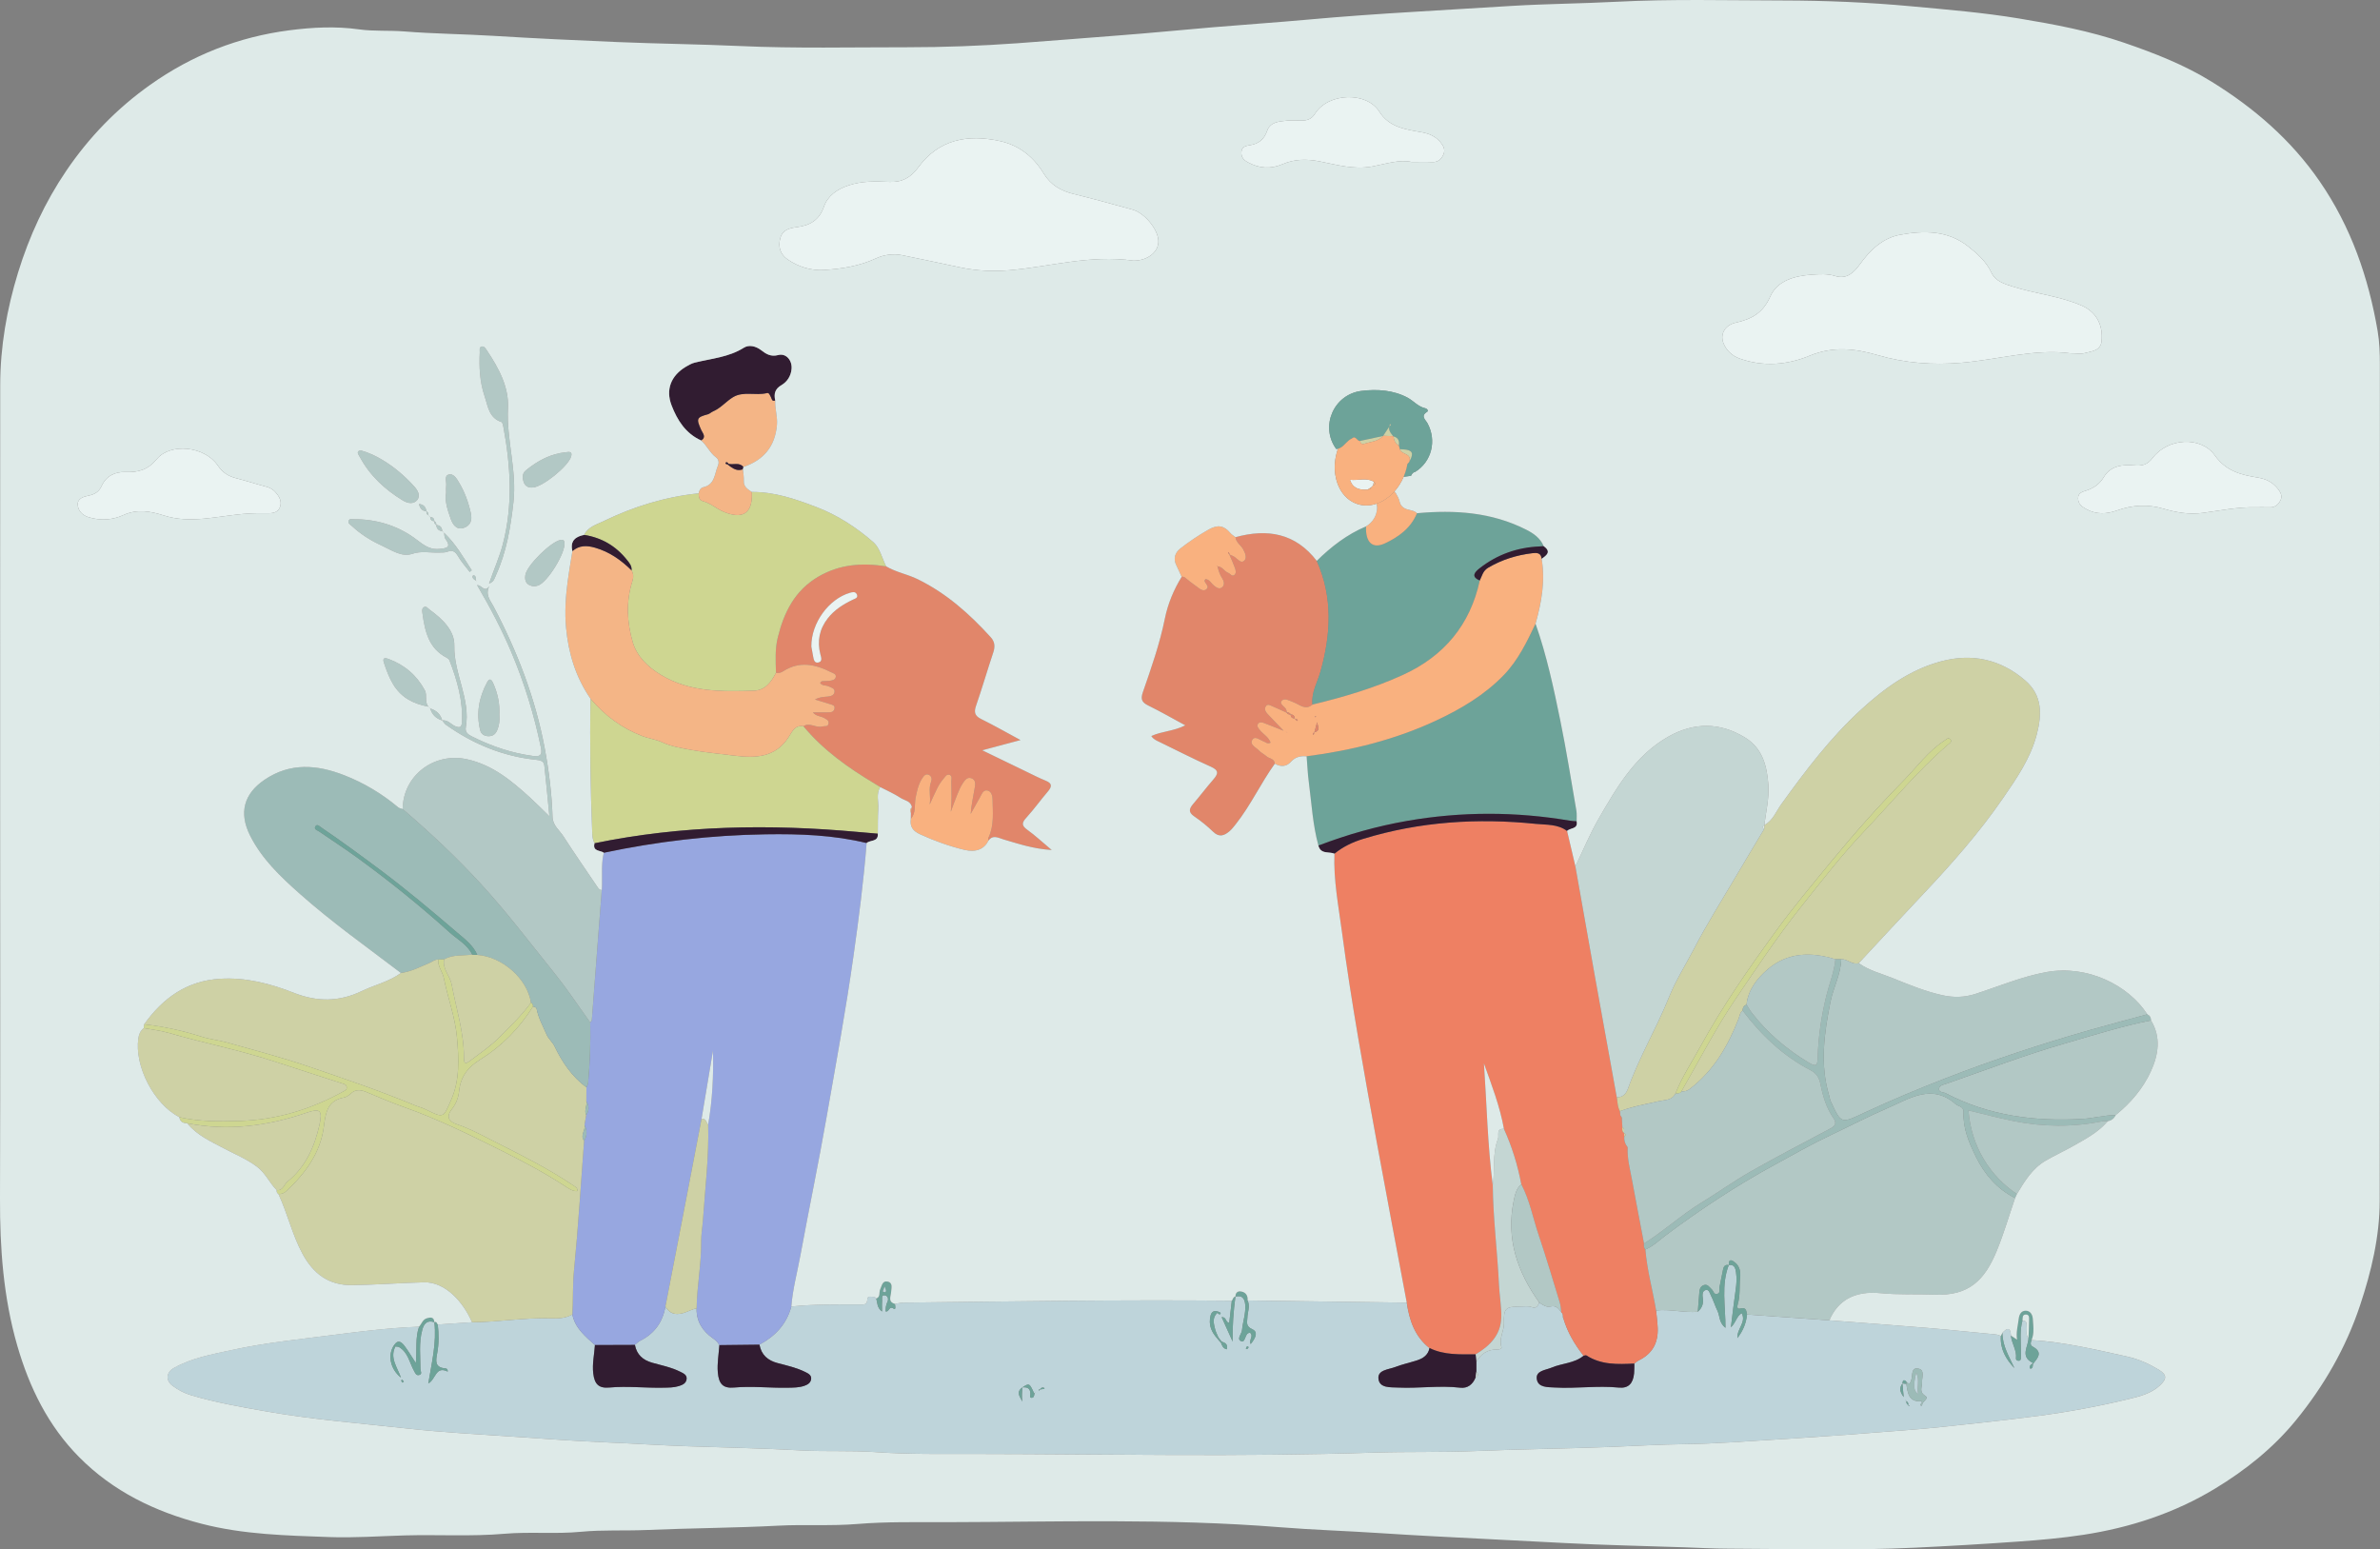 <?xml version="1.0" encoding="UTF-8"?>
<svg id="Layer_2" data-name="Layer 2" xmlns="http://www.w3.org/2000/svg" viewBox="0 0 1205.95 785.02">
  <rect x="0" y="0" width="1205.95" height="785.02" fill="#808080" stroke="none"/>
  <defs>
    <style>
      .cls-1 {
        fill: #9cbbb7;
      }

      .cls-2 {
        fill: #ced1a5;
      }

      .cls-3 {
        fill: #e1866a;
      }

      .cls-4 {
        fill: #ee8063;
      }

      .cls-5 {
        fill: #eaf3f2;
      }

      .cls-6 {
        fill: #bed4da;
      }

      .cls-7 {
        fill: #c4d6d3;
      }

      .cls-8 {
        fill: #b2c8c5;
      }

      .cls-9 {
        fill: #f4b586;
      }

      .cls-10 {
        fill: #311c31;
      }

      .cls-11 {
        fill: #deeae8;
      }

      .cls-12 {
        fill: #6da399;
      }

      .cls-13 {
        fill: #ced691;
      }

      .cls-14 {
        fill: #f9b17f;
      }

      .cls-15 {
        fill: #97a7e0;
      }

      .cls-16 {
        fill: #fefefe;
      }
    </style>
  </defs>
  <g id="Layer_1-2" data-name="Layer 1">
    <g>
      <path class="cls-11" d="M941.82,488.02h.01c5.44-5.84,10.86-11.68,16.29-17.53-5.43,5.85-10.86,11.69-16.3,17.53Zm-47.84-70v.03s.01-.01,.02-.01v-.03s-.01,.01-.02,.01Zm-218.93,14.19c.38,.08,.76,.18,1.11,.33h0c-.35-.16-.72-.26-1.11-.33Zm-370.12,18.73h.01c.01-.18,.02-.37,.02-.55-.01,.19-.02,.37-.03,.55Zm-15.03-172.31c.04,.2,.08,.41,.13,.62-.53,3.24-1.07,6.47-1.57,9.71,.5-3.24,1.05-6.47,1.58-9.71h0c-.05-.22-.1-.42-.14-.62Zm-2.28,16.15c.26-1.94,.54-3.88,.84-5.82-.3,1.94-.59,3.88-.84,5.82Zm-83.15,377.83c2.63-.17,5.26-.31,7.9-.42h0c-2.64,.09-5.27,.24-7.9,.42Z"/>
      <path class="cls-6" d="M1093.72,693.92c-4.95-2.98-10.19-5.32-15.96-6.6-8-1.77-15.98-3.61-24.02-5.13s-16.13-2.72-24.35-3.2c-.45,1.26-.89,2.5,.67,3.35,5.3,2.89,2.33,5.83,.05,8.76-.17,.87,.11,1.95-1.05,2.35-.16,.06-.63-.23-.64-.39-.07-1.07,.6-1.68,1.47-2.15-.01-.16,.03-.44-.04-.47-6.44-3.27-2.02-8.27-2-12.56-1.57-1.52-.68-3.46-.88-5.2-.18-1.57,.44-3.55-2.18-3.63-1.4,5.01-.82,10.12-.81,15.21,0,1.32,.07,2.65,0,3.97-.03,.67-.33,1.29-1.21,1.23-.75-.05-1.37-.46-1.28-1.2,.52-4.16-2.23-7.59-2.55-11.55-.21-4.34-1.9-4.03-4.32-1.37,0,6.62,3.46,12.09,6.09,17.85-4.39-4.58-7.29-9.74-6.87-16.27-1.35-.75-2.81-.84-4.32-.98-10.71-.97-21.39-2.16-32.11-3.05-16.81-1.4-33.64-2.62-50.47-3.92-13.91-.99-27.81-1.97-41.71-2.95-.46,4.17-1.8,7.99-4.88,11.94-.28-4.81,4.6-8.02,2.19-12.59-2.61,1.44-2.75,4.5-5.49,7.16,.88-7.02,1.53-13.04,2.42-19.03,.44-2.99,.62-5.96,.17-8.91-.3-1.92-.76-4.09-3.63-3.61l-.03,.02c-3.93,10.05-1.64,20.58-1.68,31.8-3.42-2.75-2.81-6.07-4.03-8.58-1.24-2.52-2.03-5.27-3.33-7.76-.59-1.15-.93-3.41-2.85-2.78-1.59,.52-1.5,2.6-1.28,3.98,.48,2.9-.43,5.11-2.53,6.98-7.07,.61-14.05-1.49-21.13-.66,.28,2.93,.68,5.86,.81,8.79,.33,7.44-2.59,13.06-9.44,16.42-.87,.42-1.6,1.11-2.4,1.68-.04,1.66,.03,3.34-.13,4.99-.48,5-2.81,7.68-7.72,7.19-10.84-1.09-21.64,.59-32.44-.04-3.61-.21-8.49,.08-9.13-4.25-.64-4.34,4.42-4.52,7.46-5.82,5.31-2.27,11.52-2.14,16.23-6.03-2.26-2.88-4.31-5.87-6.05-9.03-.65-1.18-1.26-2.39-1.82-3.63-.56-1.23-1.07-2.49-1.53-3.78-.16-.43-.3-.86-.44-1.3-.14-.43-.27-.87-.4-1.32h-.01c-.19-.19-.37-.36-.55-.54,.12-.1,.24-.2,.36-.3,.04-.84-.13-1.59-.85-2.13-1.31-1.85-2.64-3.57-5.36-2.93-2.28,.53-4.02-.77-5.75-1.97-.78,1.73-1.46,3.18-4.01,2.26-1.62-.58-3.59-.27-5.4-.26-7.73,.04-8.71,.84-8.51,8.41,.11,4.11-2.69,7.8-1.28,12.07,.34,1.04-1.02,1.3-2.14,1.28-4.75-.07-8.22,2.15-10.57,6.22v5.02c1.28,1.22,1.12,2.24-.44,3.06-1.42,3.46-4.03,5.51-7.73,5.07-10.49-1.24-20.96,.43-31.43-.07-3.9-.19-9.4,.38-10-4.36-.59-4.62,5.09-4.74,8.46-6.03,3.56-1.37,7.33-2.19,10.97-3.35,3.15-1.01,5.73-2.69,6.42-6.27-7.45-5.87-10.2-14.08-11.52-23.02-26.88-.36-53.77-.73-80.65-1.1,1.42,2.96-.03,5.86-.11,8.8-.06,2.24-.97,4.21,2.55,5.81,3.29,1.49,1.22,4.93-.87,7.47-1.08-2.09,1.68-4.03-.35-5.75-.33,.09-.66,.12-.92,.26-1.74,.98-1.5,4.93-3.55,4.05-2.5-1.07,.25-3.65,.42-5.56,.38-4.26,1.96-8.41,1.64-12.77-.09-1.26-.34-2.38-.88-3.18-.07-.1-.14-.2-.22-.29-.2-.24-.43-.44-.7-.59-.06-.04-.13-.08-.2-.11-.08-.04-.16-.07-.25-.1-.11-.04-.22-.08-.34-.1-.08-.03-.16-.04-.24-.05s-.16-.02-.24-.03c-.54-.06-1.17,0-1.91,.19-1,7.48-1.54,14.99-1.4,22.79-1.83-4.06-3.66-8.11-5.57-12.37,2.51-.23,1.94,2.72,3.83,2.85,.44-3.74,.87-7.47,1.31-11.19-55.44-.56-110.88,.35-166.31,.97-1.48,.02-2.95,.4-4.42,.62,.29,1.01,.52,3.2-.5,2.49-2.58-1.81-2.29,1.9-4.19,1.3,.03-1.57,.11-3.18,.92-4.79,.67-1.36,.27-3-1.12-3.28-2.17-.44-1.47,1.61-1.56,2.71-.15,1.64-.04,3.29-.04,5.45-2.54-1.85-2.37-4.37-2.92-6.58-.3-.3-.6-.6-.9-.9-1.3,.29-3.57-.9-3.64,1.32-.09,3.02-2.01,2.59-3.74,2.6-11.6,.07-23.21-.22-34.78,1.04-2.39,8.93-8.16,15.04-16.14,19.31,.95,5.17,4.21,8.02,9.16,9.32,4.8,1.27,9.69,2.35,14.17,4.59,1.47,.73,3.15,1.6,2.84,3.63-.28,1.81-1.7,2.7-3.37,3.29-2.73,.97-5.55,.94-8.36,.99-9.12,.19-18.21-.92-27.37-.09-5.55,.51-7.68-1.89-8.17-7.61-.41-4.66,.46-9.26,.78-13.88-.77-1.53-2-2.57-3.39-3.55-5.19-3.65-8.27-8.49-8.14-15.05-2.38,.39-4.44,1.7-6.78,2.35-4.22,1.19-6.89,.2-9.02-3.31-1.37,7.9-5.52,13.73-12.77,17.33-1,.5-1.8,1.4-2.69,2.11,.95,4.95,4.03,7.7,8.8,9.05,4.77,1.34,9.7,2.29,14.17,4.56,1.59,.8,3.58,1.6,3.2,3.89-.34,2.03-2.07,2.8-3.91,3.38-2.58,.8-5.23,.76-7.88,.82-9.11,.19-18.2-.92-27.35-.09-5.4,.49-7.5-1.76-8.14-7.16-.57-4.84,.53-9.59,.85-14.37-4.88-4.39-10.06-8.56-11.43-15.53-3.4,1.96-7.11,2.13-10.93,2-13.36-.46-26.59,1.91-39.94,1.97-5.77,.38-11.55,.77-17.32,1.16,.56,4.82,.61,9.64-.27,14.42-.7,3.76-1.49,7.35,4.11,7.8,1.25,.1,1.27,1.29,1.17,1.63-6.16-3.07-5.98,4.04-9.81,6,1.75-10.62,4.27-20.69,3.07-31.02h-.01c-3.61-1.22-5.25,.7-6.11,3.84-1.8,6.56-.94,13.24-.93,19.88,0,1.04,1.08,2.52-.56,3.01-1.63,.49-2.07-.96-2.75-2.18-2.29-4.11-2.96-9.26-7.51-11.92-.51-.29-1.24-.23-1.86-.33-3.01,5.7,.89,10.36,2.81,15.78-5.51-4.34-6.87-11.6-3.49-16.46,2.11-3.14,3.92-1.44,5.39,.52,1.83,2.42,3.37,5.07,5.63,8.54,.66-6.8-.39-12.79,1.66-18.42h0c-2.64,.09-5.27,.24-7.9,.42-1.49,.1-2.98,.21-4.47,.33s-2.98,.24-4.46,.38c-1.18,.11-2.36,.22-3.55,.34-.77,.07-1.54,.15-2.31,.24-.78,.07-1.56,.16-2.34,.25-.79,.08-1.57,.17-2.34,.26-.76,.08-1.52,.17-2.28,.26-1.73,.2-3.46,.41-5.18,.62-1.18,.14-2.36,.29-3.54,.44-1.2,.15-2.39,.31-3.59,.46-17.7,2.29-35.49,4.01-52.96,7.83-10.01,2.2-20.18,3.96-29.3,9.07-4.02,2.25-4.36,6.35-.65,9.09,2.83,2.09,5.9,3.73,9.28,4.73,12.71,3.78,25.7,6.03,38.76,8.32,23.5,4.11,47.24,5.93,70.89,8.56,17.76,1.97,35.64,2.89,53.48,4.12,16.03,1.11,32.07,2.27,48.12,2.94,13.42,.56,26.83,1.46,40.25,1.92,19.24,.67,38.49,1.04,57.73,2.11,12.44,.7,24.89-.05,37.38,.84,17.06,1.22,34.25,.92,51.34,.94,67.27,.1,134.54,1.54,201.8-.68,16.78-.55,33.56-.06,50.37-.76,22.89-.96,45.81-1.19,68.73-2.08,12.77-.5,25.54-1.29,38.35-1.44,7.26-.09,14.59-.41,21.87-.84,20.34-1.21,40.68-2.5,61-3.97,9.24-.67,18.48-1.52,27.73-2.16,12.86-.9,25.68-2.42,38.51-3.8,10.02-1.08,20.04-2.25,30.03-3.58,15.42-2.06,30.71-4.89,45.81-8.57,5.38-1.31,11.03-2.73,15.36-6.71,3.8-3.47,3.77-5.53-.57-8.15Zm-889.96,6.61c-.18-.39-.38-.75-.49-1.14-.02-.04,.57-.36,.62-.31,.29,.3,.49,.67,.73,1.01-.25,.13-.49,.25-.86,.44Zm320.38,5.54h0c-.06,1.01-.29,2.18-1.42,2.16-1.22-.02-.63-1.25-.62-1.91,.04-2.89-1.59-3.62-4.08-3.36-.16,2.4-.35,4.79,0,7.17-1.07-2.34-3.49-4.61,0-7.17,3.47-2.29,3.61-2.22,5.96,2.95,.21-.13,.42-.26,.63-.39-.16,.18-.31,.37-.47,.55Zm2.9-2.08c-.16,.21-.33,.43-.49,.65-.58-.68,.08-.61,.43-.72,.43-.77,1.1-1.04,1.93-.82,.16,.04,.26,.36,.38,.55-.75,.12-1.5,.23-2.25,.34Zm94.59-20.34c-1.88-.35-2.42-1.85-2.97-3.32-.32-.35-.65-.7-.97-1.05-.3-.36-.59-.74-.88-1.11h0c-.29-.32-.56-.63-.82-.95-.39-.48-.75-.97-1.07-1.48-.22-.34-.42-.69-.6-1.04-.21-.4-.39-.8-.55-1.21-.08-.19-.15-.38-.21-.57-.09-.25-.16-.49-.22-.75-.05-.18-.09-.37-.12-.56-.22-1.07-.27-2.19-.13-3.36,.27-2.21,.8-4.8,4.24-3.68,.46,.31,1.55,.41,1.03,1.15-.44,.63-1.07-.12-1.49-.59-2.75,2.46-1.88,5.46-1.16,8.37,.35,1.42,1.08,2.75,1.63,4.12,.3,.38,.59,.76,.89,1.14,.3,.35,.6,.71,.9,1.07,1.93,.51,3.09,1.54,2.5,3.82Zm10.32-.08c-.07,.06-.46-.22-.7-.34,.22-.37,.44-.74,.66-1.11l.84,.42c-.26,.35-.49,.74-.8,1.03Zm331.39,22.19c-.08-.17-.14-.34-.19-.5-.06-.16-.1-.32-.14-.48-.13-.55-.15-1.09-.06-1.62,.01-.04,.02-.09,.03-.13,.04-.21,.1-.41,.17-.61,.09-.24,.21-.48,.35-.72,.06-.12,.14-.24,.22-.36,.07-.1,.15-.21,.24-.32,.05,.45,.08,.9,.13,1.36,0,.05,0,.09,.01,.14,.05,.53,.1,1.07,.15,1.64,.03,.28,.06,.57,.08,.86,.05,.56,.11,1.16,.17,1.78,.03,.34,.07,.7,.1,1.07-.55-.74-.97-1.44-1.26-2.11Zm3.8,6.62c-.09-.11-.12-.28-.18-.42v-.09c-.63-.37-.89-.8-.98-1.28-.02-.12-.03-.24-.03-.36,0-.09,0-.18,.01-.27-.16-.17-.32-.33-.48-.5,.1,.03,.25,.01,.3,.08,.09,.12,.12,.28,.18,.42,.2,.09,.36,.2,.49,.33,.07,.06,.13,.13,.18,.2,.1,.14,.17,.3,.22,.46,.02,.06,.04,.13,.05,.2,.01,.03,.02,.06,.02,.1,.04,.2,.05,.4,.04,.62,.13,.07,.28,.14,.44,.21-.15-.04-.29-.08-.44-.12,.35,.18,.44,.29,.48,.38,.01,.03,.01,.06,.02,.09-.11-.01-.27,.01-.32-.05Zm6.99-1.26c-.23,.41-.06,1.44-.79,1.05-.59-.31,.03-.96,.48-1.32-.04-.32-.11-.92-.12-.92-6.63,.64-7.06-4.19-7.76-8.77-.66-.07-1.31-.14-1.96-.21v.03s-.02,.02-.02,.03c-.01-.02-.01-.04-.01-.06h.03c.01-.11,.02-.21,.03-.3,.02-.22,.06-.42,.11-.59,.01-.07,.03-.14,.06-.19,.01-.03,.01-.05,.02-.06,.02-.05,.04-.09,.06-.13,.02-.04,.04-.07,.07-.1,.05-.08,.11-.14,.19-.16,.03-.02,.07-.04,.12-.05,.1-.03,.21-.03,.35,.02,.05,.01,.1,.03,.16,.06,.06,.03,.12,.06,.19,.1,.07,.05,.15,.1,.23,.16,.11,.08,.23,.18,.36,.3,1.64,1.82,1.94,.79,2.54-.92,.76-2.18-.3-6.5,3.68-5.63,3.26,.73,1.62,4.51,1.74,6.95,.12,2.39-1.68,4.8,1.64,6.81,1.95,1.18-.8,2.58-1.4,3.9Zm-348.16-54.16h.02v-.02l-.02,.02Z"/>
      <path class="cls-4" d="M830.52,689.19c-.87,.42-1.6,1.11-2.4,1.68-8.4,.41-16.77,.74-24.29-4.11-.32-.21-.95,.09-1.44,.15-2.26-2.88-4.31-5.87-6.05-9.03-.65-1.18-1.26-2.39-1.82-3.63-.56-1.23-1.07-2.49-1.53-3.78-.16-.43-.3-.86-.44-1.3-.14-.43-.28-.87-.41-1.32h0c.03-.31-.04-.58-.19-.84,.04-.84-.13-1.59-.85-2.13-.24-1.63-.28-3.33-.76-4.89-3.49-11.42-6.88-22.88-10.69-34.19-2.9-8.6-4.55-17.63-8.8-25.76-1.82-9.71-4.72-19.07-8.8-28.06-2.05-11.46-6.24-22.26-10.14-33.17,1.43,20.67,1.83,41.36,4.49,61.88,.17,16.74,2.34,33.36,3.13,50.06,.26,5.62,1.32,11.23,1.16,16.82-.24,8.85-5.83,14.41-13,18.65-7.93,0-15.93,.45-23.36-3.19-7.45-5.87-10.2-14.08-11.52-23.02-5.04-26.92-10.19-53.82-15.11-80.77-6.49-35.6-12.97-71.21-17.73-107.1-1.75-13.15-4.32-26.23-3.81-39.6,4.32-3.55,9.28-5.89,14.57-7.51,28.62-8.76,57.87-10.63,87.5-7.6,5.37,.55,11.08,.04,15.81,3.6,1.4,5.98,2.81,11.95,4.21,17.93,3.36,18.93,6.69,37.86,10.08,56.78,3.6,20.07,7.26,40.13,10.89,60.2,.05,.3,.1,.6,.14,.9,.04,.3,.08,.61,.11,.91,.01,.07,.02,.15,.03,.22,.06,.45,.11,.9,.18,1.35,.03,.23,.07,.45,.11,.67v.02c.05,.22,.09,.44,.14,.65,.05,.22,.11,.44,.18,.66,.05,.15,.1,.29,.15,.44h0c.08,.22,.16,.43,.26,.63t0,.02c.1,.21,.2,.42,.32,.62h0c.06,.68,.11,1.34,.17,2.01,.26,.4,.52,.81,.78,1.21,.09,1.61,.18,3.21,.26,4.81-.11,1.1-.26,2.21,.84,2.98v.02c.04,.63,.09,1.26,.14,1.89-.14,1.44,.19,2.79,.85,4.06,.29,.44,.58,.88,.87,1.32-.32,5.69,1.22,11.15,2.22,16.66,1.94,10.7,4.02,21.36,6.05,32.04-.08,1.09-.18,2.19,.7,3.07,.84,10.46,3.72,20.57,5.43,30.88,.28,2.93,.68,5.86,.81,8.79,.33,7.44-2.59,13.06-9.44,16.42Z"/>
      <path class="cls-15" d="M439.12,427.14c-1.5,19.17-3.97,38.21-6.66,57.24-3.84,27.24-8.84,54.28-13.58,81.37-4.11,23.5-8.98,46.86-13.32,70.33-1.59,8.62-3.9,17.12-4.6,25.91-2.39,8.93-8.16,15.04-16.14,19.31-6.77,.08-13.54,.16-20.32,.24-.77-1.53-2-2.57-3.39-3.55-5.19-3.65-8.27-8.49-8.14-15.05,.15-11.26,2.42-22.36,2.3-33.68-.04-3.69,.67-7.56,.93-11.35,1.11-16.01,3.09-31.96,2.63-48.06,2.18-12.4,2.77-24.92,2.44-37.53-1.93,11.54-3.86,23.07-5.8,34.61-3.05,15.93-6.1,31.86-9.17,47.79-3.04,15.76-6.09,31.51-9.13,47.26-1.37,7.9-5.52,13.73-12.77,17.33-1,.5-1.8,1.4-2.69,2.11-6.75,.03-13.51,.05-20.26,.08-4.88-4.39-10.06-8.56-11.43-15.53,.45-7.42,.09-14.83,.83-22.3,2.16-21.86,3.47-43.81,5.12-65.72,1.72-2.61,1.51-5.27,.19-7.96,.29-1.67,.57-3.34,.86-5.01,1.61-2.3,1.53-4.63,.08-6.97,.02-2.36,.03-4.71,.05-7.07,.29-.74,.79-1.46,.86-2.22,.88-10.21,1.31-20.44,1.06-30.69h0c.29-.41,.78-.78,.81-1.2,1.08-13.93,2.12-27.87,3.18-41.81,.61-8.03,1.25-16.05,1.87-24.08,.01-.18,.02-.36,.03-.55,.01-.18,.03-.37,.03-.55,.03-.56,.05-1.12,.05-1.68,.05-2.69-.05-5.38,0-8.07,0-.39,.02-.79,.03-1.19,.02-.5,.05-.99,.08-1.48,.03-.5,.08-1,.13-1.49,.02-.22,.05-.44,.08-.66,.13-1.07,.32-2.14,.59-3.21,27.08-5.74,54.45-8.93,82.12-9.34,17.15-.26,34.26,.34,51.04,4.42Z"/>
      <path class="cls-2" d="M894,418.01v.03s-.01,.01-.02,.01l.02-.04Z"/>
      <path class="cls-2" d="M1032.01,372.17c-3.16,12.11-10.22,22.29-17.19,32.4-11.95,17.37-25.89,33.13-40.35,48.45-5.48,5.8-10.92,11.63-16.35,17.47-5.43,5.85-10.85,11.69-16.29,17.53h-.01c-3.33,1.02-5.72-2.22-8.88-1.98h-2.93c-12.32-3.83-24.33-3.57-34.43,5.18-5.22,4.52-9.79,10.24-10.61,17.77-1.33,.57-2.01,1.56-1.99,3.01-1.42,1.11-1.5,2.82-2.09,4.34-5.39,13.77-12.66,26.27-24.7,35.42-1.22,.93-2.64,1.38-4.21,1.22,9.05-15.73,17.33-31.9,27.53-46.97,10.65-15.72,21.15-31.51,32.99-46.41,10.51-13.24,20.89-26.63,32.51-38.85,13.88-14.62,26.7-30.3,42.07-43.49,.79-.67,2.32-1.51,1.08-2.75-1.05-1.05-2.04,.18-3.01,.81-8.19,5.31-13.86,13.29-20.55,20.11-12.85,13.09-25.06,26.84-36.73,41.06-9.56,11.65-19.26,23.19-28.12,35.39-13.62,18.73-26.85,37.75-38,58.08-4.36,7.94-9.41,15.54-12.77,24.02-1.76,3.7-5.47,3.26-8.59,3.99-.51,.12-1.03,.24-1.54,.35-.51,.12-1.03,.23-1.54,.34-2.57,.56-5.15,1.1-7.7,1.72-.51,.12-1.02,.25-1.53,.38-.41,.11-.82,.21-1.22,.32-.82,.22-1.62,.46-2.43,.71-.4,.12-.8,.25-1.2,.39-.8,.27-1.6,.56-2.39,.86h0c-.12-.21-.22-.42-.32-.63t0-.02c-.1-.2-.18-.41-.26-.62h0c-.05-.16-.1-.3-.15-.45-.07-.22-.13-.44-.18-.66-.05-.21-.09-.43-.14-.65v-.02c-.04-.22-.08-.44-.11-.67-.07-.45-.12-.9-.18-1.35-.01-.07-.02-.15-.03-.22-.03-.3-.07-.61-.11-.91-.04-.3-.09-.6-.14-.9,3.2,.12,4.8-1.88,5.75-4.54,5.71-16.02,14.51-30.65,20.83-46.43,3.32-8.28,8.27-16,12.42-24.01,6.56-12.66,14.21-24.76,21.45-37.06,4.7-8,9.5-15.93,14.26-23.9,.02-.65,.05-1.31,.07-1.96,4.36-2.28,5.95-6.94,8.58-10.57,12.25-17,24.85-33.66,40.36-47.87,11.86-10.87,24.76-20.26,40.54-24.5,15.76-4.24,30.18-1.1,42.67,9.64,8.86,7.61,8.48,17.4,5.86,27.43Z"/>
      <path class="cls-2" d="M297.02,564.98c-.29,1.67-.57,3.34-.86,5.01,.7,2.67-2.44,5.25-.19,7.96-1.65,21.91-2.96,43.86-5.12,65.72-.74,7.47-.38,14.88-.83,22.3-3.4,1.96-7.11,2.13-10.93,2-13.36-.46-26.59,1.91-39.94,1.97-4.19-9.82-13.27-20.53-24.36-20.23-12.12,.33-24.22,1.26-36.36,1.42-12.06,.16-19.71-5.92-25.06-15.69-5.28-9.65-7.64-20.53-12.3-30.47,1.58,.12,2.85-.4,4.05-1.51,9.67-9.03,17.32-19.41,19-32.81,.9-7.14,1.93-13.07,10.26-14.59,1.22-.22,2.45-1.12,3.4-2,2.65-2.45,5.34-1.81,8.24-.6,6.11,2.54,12.19,5.19,18.43,7.39,17.29,6.08,33.7,14.19,50.03,22.33,10.9,5.44,21.74,11.21,31.99,17.91,1.77,1.16,3.69,2.58,6.11,2.41,.12-1.68-.87-2.05-1.69-2.61-13.51-9.2-28.2-16.29-42.7-23.7-5.41-2.77-10.81-5.58-16.64-7.53-3.9-1.3-5.82-3.65-2.53-7.77,2.05-2.58,3.26-5.71,3.61-9.08,.75-7.21,4.29-11.97,10.7-15.96,10.87-6.75,19.85-15.87,26.72-26.86,.87,.1,1.71,.35,1.89,1.31,.89,4.56,3.18,8.53,4.95,12.73,1.02,2.42,3.02,3.85,4.1,6.1,3.88,8.07,8.84,15.37,16.16,20.81-.02,2.36-.03,4.71-.05,7.07,.5,2.33-1.28,4.63-.08,6.97Z"/>
      <path class="cls-8" d="M1021.04,607.04c-3.07,8.94-5.71,18.05-9.3,26.77-6.08,14.81-14.09,22.88-31.48,22.16-9.11-.38-18.2,.16-27.34-.75-13.2-1.31-21.65,3.66-25.98,13.75-13.91-.99-27.81-1.97-41.71-2.95-.37-1.76-.36-3.79-3.24-3.05-1.72,.45-1.92-.65-1.49-2.04,1.38-4.56,.74-9.31,1.25-13.96,.27-2.55-.26-5.39-2.49-7.19-1.34-1.08-3.44-2.58-3.25,1.2l-.03,.02c-2.02-.44-2.63,.78-2.95,2.44-.56,2.9-1.18,5.79-1.75,8.68-.25,1.22,.57,2.96-1.13,3.47-1.73,.52-1.89-1.48-2.8-2.3-1.17-1.07-2.1-2.86-4.08-2.14-2.09,.77-2.16,2.74-2.29,4.6-.21,2.96-.47,5.92-.7,8.89-7.07,.61-14.05-1.49-21.13-.66-1.71-10.31-4.59-20.42-5.43-30.88,3.9-1.65,6.88-4.59,10.19-7.08,17.59-13.2,35.92-25.28,55.24-35.82,9.57-5.23,19.05-10.63,28.92-15.28,9.44-4.45,18.7-9.32,28.28-13.43,11.2-4.81,22.44-12.75,34.65-2.01,.6,.53,1.46,.79,2.21,1.15,1.15,.57,1.79,1.44,1.72,2.77-.4,8.27,2.8,15.65,6.3,22.76,4.38,8.92,10.74,16.27,19.81,20.88Z"/>
      <path class="cls-3" d="M520.49,420.39c-3.16-2.25-2.57-3.76-.3-6.25,3.8-4.17,7.09-8.8,10.76-13.09,2.1-2.47,2.32-4.11-1.08-5.49-3.38-1.38-6.65-3.06-9.94-4.65-6.95-3.35-13.88-6.72-22.21-10.76,7.01-1.87,12.5-3.34,19.39-5.18-7.42-4-13.55-7.5-19.88-10.62-3.2-1.58-3.84-3.33-2.68-6.7,3.1-8.95,5.73-18.06,8.74-27.04,1-2.99,.83-5.44-1.33-7.81-10.71-11.77-22.41-22.2-36.89-29.3-5.23-2.57-11.03-3.55-16.05-6.53-12.02-1.94-23.55-1.13-34.39,5.22-11.94,7-17.42,18.1-20.54,30.88-1.44,5.89-1.05,11.86-.89,17.82,1.41,.36,2.63-.13,3.77-.86,8.14-5.19,16.12-3.47,24.04,.52,1.1,.55,2.89,.9,2.44,2.63-.37,1.41-1.96,1.6-3.27,1.79-.82,.12-1.67,.02-2.49,.11-.76,.07-1.71-.18-2.09,1.03,1.05,1.49,2.95,.99,4.35,1.68,1.35,.67,3.13,.88,2.89,2.81-.23,1.76-1.97,2.19-3.43,2.33-2.15,.19-4.29,.25-6.45,1.5,2.68,.82,5.2,1.58,7.71,2.37,1.09,.34,2.43,.52,2.18,2.15-.22,1.37-1.28,1.94-2.52,1.97-2.65,.08-5.31,.03-8.45,.03,1.69,2.02,3.92,1.84,5.58,2.78,1.17,.67,2.61,1.18,2.38,2.82-.27,1.89-2.01,1.19-3.19,1.52-3.22,.93-6.36-2.25-9.56-.11,10.03,12.12,22.66,21.01,35.99,29.03,.98,.59,1.95,1.19,2.93,1.78,3.46,1.81,7.09,3.38,10.34,5.52,2.02,1.34,5.25,1.49,5.7,4.77-.17,.96-.33,1.92-.49,2.87-.01,.97-.03,1.95-.04,2.92,2.77-3.07,1.72-7.05,2.41-10.59,.67-3.45,1.4-6.84,3.28-9.79,.71-1.1,1.74-2.79,3.59-1.81,1.39,.74,1.46,2.28,.96,3.54-1.44,3.66,.03,7.55-.68,11.39,1.33-2.87,2.57-5.79,4.01-8.6,.83-1.61,1.87-3.14,3.05-4.5,.79-.91,1.57-2.54,3.15-1.84,1.29,.57,.74,2.07,.75,3.16,.02,5.11,.31,10.22-.25,15.45,1.06-2.85,2.05-5.73,3.2-8.54,.81-1.99,1.63-4.03,2.83-5.8,.96-1.42,2.15-3.38,4.34-2.63,2.52,.86,2.01,3.29,1.7,5.15-.7,4.28-1.71,8.5-2,12.93,1.59-2.84,3.16-5.68,4.75-8.5,.88-1.56,1.59-3.82,3.76-3.35,1.94,.41,2.54,2.62,2.57,4.44,.1,6.61,.9,13.32-2.13,19.6-.17,.36,.03,.9,.05,1.36,2.28-3.16,5.12-1.35,7.6-.62,7.54,2.21,14.99,4.77,24.46,5.38-4.87-4.08-8.46-7.45-12.43-10.29Zm-88.34-116.55c-4.86,2.32-9.34,5.14-12.69,9.43-4.26,5.46-5.49,11.57-3.75,18.32,.36,1.44,1.25,3.66-1.18,4.11-1.91,.34-2.22-1.6-2.51-3.08-.4-2.11-.76-4.23-.91-5.03-.08-12.13,9.01-24.16,19.51-27.21,1.33-.39,2.78-.78,3.52,.71,.91,1.85-.92,2.24-1.99,2.75Z"/>
      <path class="cls-7" d="M894,418.01l-.02,.04v-.03s.01-.01,.02-.01Z"/>
      <path class="cls-7" d="M893.93,420c-4.76,7.97-9.56,15.9-14.26,23.9-7.24,12.3-14.89,24.4-21.45,37.06-4.15,8.01-9.1,15.73-12.42,24.01-6.32,15.78-15.12,30.41-20.83,46.43-.95,2.66-2.55,4.66-5.75,4.54-3.63-20.07-7.29-40.13-10.89-60.2-3.39-18.92-6.72-37.85-10.08-56.78,3.88-8.04,7.3-16.35,11.75-24.06,9.2-15.94,18.49-32.04,35.22-41.58,12.99-7.41,26.32-7.47,39.12,.46,8.55,5.29,10.96,14.04,11.66,23.53,.53,7.05-1.16,13.82-2.02,20.71-.98,.63-1.04,1.29-.05,1.98Z"/>
      <path class="cls-1" d="M298.01,548.72c-.07,.76-.57,1.48-.86,2.22-7.32-5.44-12.28-12.74-16.16-20.81-1.08-2.25-3.08-3.68-4.1-6.1-1.77-4.2-4.06-8.17-4.95-12.73-.18-.96-1.02-1.21-1.89-1.31,0-.83-.19-1.56-1.01-1.98-1.74-11.98-14.43-23.27-27.17-24.17-2.15-4.94-6.4-8.06-10.27-11.37-12.94-11.09-25.98-22.06-39.68-32.26-9.56-7.12-19.16-14.18-29.02-20.87-.93-.63-2.12-1.97-2.98-.78-1.18,1.63,.81,2.06,1.79,2.73,6.55,4.51,13.24,8.84,19.66,13.52,16.07,11.69,31.54,24.16,46.28,37.48,4,3.61,9.12,6.22,11.64,11.39-4.77,.64-9.78-.12-14.24,2.38-.99,.03-1.98,.06-2.97,.1-.37-.01-.72,.03-1.06,.11-.09,.02-.19,.05-.28,.08-.69,.21-1.32,.59-1.96,.95-.14,.08-.28,.16-.43,.24-.26,.14-.53,.28-.8,.39-4.69,1.96-9.24,4.39-14.39,5.05-17.32-13.16-35.1-25.77-51.38-40.24-9.7-8.61-19.15-17.56-25.09-29.44-5.7-11.38-3.23-21.04,7.33-28.21,13.03-8.85,26.72-7.67,40.5-2.27,9.96,3.9,19.06,9.36,27.28,16.26,.58,.48,1.48,.58,2.24,.85,13.95,11.97,27.32,24.49,39.78,38.08,13.24,14.44,24.99,30.05,37.26,45.26,5.59,6.94,10.59,14.35,15.76,21.64,.74,1.04,1.48,2.08,2.23,3.11h0c.25,10.26-.18,20.49-1.06,30.7Z"/>
      <path class="cls-13" d="M449.02,286.97c-12.02-1.94-23.55-1.13-34.39,5.22-11.94,7-17.42,18.1-20.54,30.88-1.44,5.89-1.05,11.86-.89,17.82-2.46,4.68-5.45,8.91-11.33,9.08-16.19,.47-32.35,.81-47.02-8.05-6.65-4.01-12.16-9.38-14.25-16.55-2.91-9.98-3.48-20.47-.24-30.69,.66-2.09,.73-3.85-.35-5.68,.26-2.21-1.08-3.75-2.3-5.29-5.59-7.04-12.82-11.31-21.72-12.69,1.96-4.15,6.31-5.24,9.83-6.96,15.23-7.4,31.26-12.36,48.19-14.1,.05,1.7,.13,3.43,2.19,3.97,3.86,1.01,6.76,3.8,10.41,5.34,9.46,3.98,14.59,1.01,14.37-9.01,0-.33-.04-.66-.05-.99,11.49-.1,22.11,3.57,32.63,7.58,10.79,4.11,20.42,10.39,29.01,17.89,3.24,2.83,4.36,8.08,6.45,12.23Z"/>
      <path class="cls-3" d="M669.09,340.27c-1.54,5.52-4.76,10.65-4.04,16.72-3.7,3.13-6.55-.09-9.73-1.23-1.91-.69-4.45-2.34-5.87-.68-1.41,1.64,1.57,2.84,2.26,4.42,.19,.45,.26,.96,.38,1.44l-.14,.16c-2.39-1.09-4.75-2.22-7.17-3.23-1.14-.48-2.55-1.52-3.48,.16-.71,1.3-.1,2.58,.89,3.61,2.45,2.57,4.9,5.13,8.2,8.6-4.07-1.61-7.05-2.84-10.07-3.96-.92-.35-2.09-.53-2.79,.34-.93,1.16-.06,2.13,.66,3.07,1.74,2.26,4.6,3.63,5.61,6.58-1.59,.88-2.45-.26-3.47-.6-1.94-.66-4.36-3.07-5.76-.85-1.57,2.47,1.79,3.79,3.26,5.37,1.1,1.19,2.69,1.91,3.92,3.01,1.4,1.24,4.03,1.11,4.21,3.73-7.1,9.85-12.17,21.01-19.73,30.57-1.03,1.29-2.05,2.65-3.3,3.71-2.6,2.19-5.18,3.2-8.22,.23-2.96-2.88-6.24-5.51-9.66-7.85-3.11-2.14-2.44-3.94-.44-6.29,3.45-4.05,6.66-8.3,10.15-12.32,2.47-2.84,3.04-4.63-1.2-6.51-8.82-3.93-17.41-8.35-26.1-12.56-1.46-.71-3-1.29-4.08-2.99,5.28-2.45,11.27-2.4,17.2-5.42-6.65-3.59-12.52-6.97-18.59-9.95-3.26-1.59-4.22-3.06-2.9-6.85,4.25-12.24,8.55-24.49,11.14-37.25,1.53-7.56,4.47-14.62,8.52-21.19,1.1-.25,1.74,.38,2.54,1.05,2,1.7,4.18,3.18,6.28,4.76,1.12,.85,2.44,1.45,3.62,.57,1.52-1.14,.32-2.31-.39-3.39-.36-.55-.71-1.14,0-1.81,2.05,.06,2.82,1.98,4.13,3.08,1.34,1.12,2.85,2.29,4.36,1.01,1.39-1.19,.96-3.07,.01-4.53-1.19-1.83-1.86-3.82-2.34-5.91l.1-.1c2.38,.1,3.33,2.53,5.33,3.27,1.02,.37,1.79,1.96,2.96,1.14,1.21-.85,.84-2.43,.42-3.63-.81-2.27-1.85-4.47-2.8-6.7l.1-.08c.86,.4,1.81,.7,2.57,1.24,1.52,1.07,3.18,3.43,4.84,1.87,1.46-1.37,.58-3.83-.58-5.85-1.21-2.09-3.57-3.44-3.88-6.08,16.2-4.46,30.39-2.04,41.19,12,8.22,18.44,7.2,37.17,1.89,56.1Z"/>
      <path class="cls-5" d="M586.95,121.79c.36,5.92-5.59,10.3-12.53,10.28-22.34-3.12-42.49,3.13-62.99,4.85-8.11,.69-16.27,.33-24.29-1.32-10.03-2.07-20.02-4.31-30.06-6.31-4.5-.9-9.26-.22-13.15,1.6-8.46,3.94-17.44,5.32-26.39,5.91-6.3,.41-12.81-1.52-18.31-5.25-3.89-2.63-5.09-6.52-3.83-10.97,1.19-4.23,4.76-5.04,8.57-5.53,6.45-.84,11.17-3.53,13.52-10.35,1.91-5.54,6.72-8.84,12.38-10.74,6.78-2.29,13.77-2.14,20.71-1.8,6.46,.31,10.88-2.14,14.71-7.36,10.44-14.24,24.99-16.86,41.28-13.35,9.79,2.11,17.12,7.98,22.22,16.36,3.64,5.99,8.83,8.93,15.38,10.52,9.97,2.42,19.85,5.15,29.73,7.9,6.05,1.68,12.7,9.79,13.05,15.56Z"/>
      <path class="cls-5" d="M1064.87,172.83c-.49,5.01-5.1,5.11-8.63,6.08-1.85,.51-3.97,.09-7.15,.09-18.02-2.42-36.52,3.2-55.37,4.81-14.25,1.22-28.4,.19-42.33-3.89-11.36-3.33-22.62-4.59-34.45,.31-11.26,4.67-23.51,5.72-35.47,1.43-3.84-1.37-6.94-4.28-8.31-8.11-1.6-4.51,1.04-8.88,6.35-10.07,8.04-1.79,13.82-4.9,17.53-13.33,3.54-8.04,12.42-10.4,20.96-10.99,3.93-.26,7.94-.58,11.89,.67,5.85,1.84,9.53-1.77,12.51-5.92,5.21-7.29,11.71-13.4,20.43-14.97,11.93-2.15,24.06-2.35,34.51,5.96,4.71,3.73,9.06,7.6,11.7,13.2,2.08,4.41,6.53,5.73,10.77,7.08,11.51,3.67,23.71,4.75,34.94,9.62,8.18,3.56,10.84,10.68,10.12,18.03Z"/>
      <path class="cls-12" d="M798.89,416.12c-1.15-.1-2.32-.11-3.46-.31-27.46-4.65-54.9-4.68-82.35,.09-15.44,2.69-30.43,6.92-45.04,12.52-2.91-10.59-3.47-21.54-4.89-32.35-.56-4.27-.73-8.59-1.08-12.88,22.82-2.96,44.96-8.42,65.86-18.21,12.52-5.87,24.34-12.89,34.06-22.95,7.24-7.51,11.67-16.76,16.07-26.02,5.64,15.99,9.17,32.55,12.56,49.11,3.09,15.1,5.49,30.34,8.12,45.54,.31,1.78,.11,3.64,.15,5.46Z"/>
      <path class="cls-8" d="M1088.04,513.93c-9.72,2.65-19.46,5.2-29.15,7.97-24.49,7.02-48.69,14.99-72.45,24.19-14.01,5.42-27.91,11.23-41.53,17.58-12.05,5.61-11.86,6.05-17.28-5.69-.4-.89-.52-1.9-.8-2.84-4.77-15.93-2.49-31.69,.67-47.54,1.46-7.3,5.27-13.97,5.44-21.56,3.16-.24,5.55,3,8.88,1.98h.01c5.3,3.8,11.62,5.3,17.54,7.7,8.13,3.28,16.24,6.63,24.86,8.53,5.61,1.24,11.1,1.14,16.64-.64,11.97-3.85,23.6-8.84,36.06-11.09,20.79-3.75,41.52,6.6,51.11,21.41Z"/>
      <path class="cls-8" d="M304.93,450.94c-.62,8.03-1.26,16.05-1.87,24.08-1.06,13.94-2.1,27.88-3.18,41.81-.03,.42-.52,.79-.81,1.19h0s-.01,.01-.01,.01c-.75-1.03-1.49-2.07-2.22-3.12-5.17-7.29-10.17-14.7-15.76-21.64-12.27-15.21-24.02-30.82-37.26-45.26-12.46-13.59-25.83-26.11-39.78-38.08,.09-16.95,15.89-28.96,32.65-25.22,12.92,2.88,22.52,10.87,31.89,19.4,3.14,2.87,6.13,5.91,9.79,9.45-.88-8.96-1.63-17.32-2.56-25.66-.27-2.45-2.22-2.74-4.43-2.97-16.71-1.77-31.73-8.02-45.38-17.67-.78-.56-1.3-1.48-1.94-2.23h0c2.85-.44,4.43,2.01,6.68,2.96,2.15,.91,3.16,.39,3.29-1.89,.61-11.02-2.39-21.33-6.27-31.45-.21-.56-.81-1.09-1.36-1.38-9.14-4.65-11.08-13.28-12.31-22.28-.15-1.09-.49-2.52,.55-3.28,1.27-.91,2.12,.51,2.98,1.13,6.37,4.61,12.75,10.54,12.57,18.24-.32,14.29,8.34,27.06,5.82,41.43-.42,2.42,.98,3.55,2.95,4.54,9.85,4.97,20.13,8.5,31.11,9.97,3.41,.46,4.79-.32,4.02-4.1-3.4-16.62-8.36-32.73-14.95-48.35-4.88-11.57-10.71-22.66-17.4-34.1,2.49-.01,3.67,3.97,6.13,.52-2.08,4.45,.5,7.08,2.12,10.14,12.01,22.73,21.22,46.5,25.98,71.85,2.17,11.55,3.63,23.22,3.99,34.98,.14,4.32,3.52,6.65,5.52,9.77,5.55,8.64,11.45,17.06,17.17,25.58,.59,.87,1.11,1.66,2.28,1.63Z"/>
      <path class="cls-2" d="M228.58,557.29c-4.02,9.06-3.48,9.48-12.99,4.77-1.75-.86-3.71-1.32-5.52-2.08-17.62-7.34-35.7-13.45-53.73-19.62-13.44-4.6-27.24-8.18-40.92-12.06-4.41-1.25-9.06-1.7-13.41-3.09-9.48-3.02-19.11-5.11-28.98-6.22,9.5-13.31,21.63-22.09,38.58-23.08,13.07-.77,25.44,2.46,37.27,7.12,11.93,4.7,23.09,4.57,34.51-.92,6.54-3.14,13.8-4.75,19.77-9.13,5.15-.66,9.7-3.09,14.39-5.05,.27-.11,.54-.25,.8-.39,.15-.08,.29-.16,.43-.24,.64-.36,1.27-.74,1.96-.95,.09-.03,.19-.06,.28-.08,.33-.09,.69-.13,1.06-.12h0c-.38,3.54,2.17,6.22,2.79,9.37,2,10.03,5.7,19.62,6.65,29.95,1,10.9,1.5,21.82-2.94,31.82Z"/>
      <path class="cls-13" d="M445.02,409.94c-.27,4.14-.17,8.3-.23,12.46-3.31-.29-6.62-.56-9.93-.86-44.79-4.09-89.39-3.4-133.62,5.72-.8-1.49-1.08-3.07-1.14-4.76-.9-22.81-1.31-45.63-.87-68.46,7.21,8.49,15.9,14.96,26.33,18.94,3.2,1.22,6.75,1.62,9.83,3.05,4.7,2.16,9.71,2.98,14.64,3.89,7.29,1.35,14.71,1.97,22.07,2.93,10.79,1.4,20.96,.95,27.58-9.52,1.81-2.86,3.15-6.04,7.41-5.37,10.03,12.12,22.66,21.01,35.99,29.03,.98,.59,1.95,1.19,2.93,1.78-2.18,3.55-.74,7.45-.99,11.17Z"/>
      <path class="cls-12" d="M749.81,294.1c-4.87,22.55-18.13,38.34-38.94,47.85-14.69,6.72-30.14,11.25-45.82,15.04-.72-6.07,2.5-11.2,4.04-16.72,5.31-18.93,6.33-37.66-1.89-56.1,7.34-7.25,15.41-13.45,24.99-17.48-.38,8.04,3.19,11.58,9.51,8.64,6.94-3.24,13.19-7.72,16.28-15.3,19.14-1.76,37.85-.56,55.36,8.34,3.67,1.86,7.13,4.24,8.83,8.33-.65,.05-1.3,.13-1.95,.16-11.37,.46-21.64,4.08-30.58,11.12-2.28,1.79-4.55,4.22,.17,6.12Z"/>
      <path class="cls-9" d="M423.45,343.18c-.37,1.41-1.96,1.6-3.27,1.79-.82,.12-1.67,.02-2.49,.11-.76,.07-1.71-.18-2.09,1.03,1.05,1.49,2.95,.99,4.35,1.68,1.35,.67,3.13,.88,2.89,2.81-.23,1.76-1.97,2.19-3.43,2.33-2.15,.19-4.29,.25-6.45,1.5,2.68,.82,5.2,1.58,7.71,2.37,1.09,.34,2.43,.52,2.18,2.15-.22,1.37-1.28,1.94-2.52,1.97-2.65,.08-5.31,.03-8.45,.03,1.69,2.02,3.92,1.84,5.58,2.78,1.17,.67,2.61,1.18,2.38,2.82-.27,1.89-2.01,1.19-3.19,1.52-3.22,.93-6.36-2.25-9.56-.11-4.26-.67-5.6,2.51-7.41,5.37-6.62,10.47-16.79,10.92-27.58,9.52-7.36-.96-14.78-1.58-22.07-2.93-4.93-.91-9.94-1.73-14.64-3.89-3.08-1.43-6.63-1.83-9.83-3.05-10.43-3.98-19.12-10.45-26.33-18.94-7.48-10.86-11.18-22.85-12.41-36.05-.73-7.88-.19-15.57,.8-23.21,.25-1.94,.54-3.88,.84-5.82,.5-3.24,1.04-6.47,1.57-9.71h.01c3.45-3.05,7.33-2.94,11.45-1.76,7.28,2.08,13.22,6.27,18.52,11.51,1.08,1.83,1.01,3.59,.35,5.68-3.24,10.22-2.67,20.71,.24,30.69,2.09,7.17,7.6,12.54,14.25,16.55,14.67,8.86,30.83,8.52,47.02,8.05,5.88-.17,8.87-4.4,11.33-9.08,1.41,.36,2.63-.13,3.77-.86,8.14-5.19,16.12-3.47,24.04,.52,1.1,.55,2.89,.9,2.44,2.63Z"/>
      <path class="cls-14" d="M781.14,283.14c-.22-3.2-2.63-3.1-4.73-2.85-7.95,.95-15.45,3.28-22.4,7.39-2.6,1.53-3.07,4.11-4.2,6.42-4.87,22.55-18.13,38.34-38.94,47.85-14.69,6.72-30.14,11.25-45.82,15.04-3.7,3.13-6.55-.09-9.73-1.23-1.91-.69-4.45-2.34-5.87-.68-1.41,1.64,1.57,2.84,2.26,4.42,.19,.45,.26,.96,.38,1.44,.81,.05,1.53,.26,1.94,1.05,1.29,.07,1.96,.73,1.97,2.03-1.25-.05-1.98-.65-2.04-1.95-.81-.03-1.55-.21-2.01-.97-2.39-1.09-4.75-2.22-7.17-3.23-1.14-.48-2.55-1.52-3.48,.16-.71,1.3-.1,2.58,.89,3.61,2.45,2.57,4.9,5.13,8.2,8.6-4.07-1.61-7.05-2.84-10.07-3.96-.92-.35-2.09-.53-2.79,.34-.93,1.16-.06,2.13,.66,3.07,1.74,2.26,4.6,3.63,5.61,6.58-1.59,.88-2.45-.26-3.47-.6-1.94-.66-4.36-3.07-5.76-.85-1.57,2.47,1.79,3.79,3.26,5.37,1.1,1.19,2.69,1.91,3.92,3.01,1.4,1.24,4.03,1.11,4.21,3.73,2.95,1.73,5.87,1.57,8.12-.93,2.26-2.5,4.9-3.09,7.99-2.81,22.82-2.96,44.96-8.42,65.86-18.21,12.52-5.87,24.34-12.89,34.06-22.95,7.24-7.51,11.67-16.76,16.07-26.02,3.01-10.77,5.01-21.64,3.08-32.87Zm-129.15,87.9c-.14-.15-.28-.29-.42-.43,.15,.13,.29,.27,.44,.4,.14,.14,.27,.28,.4,.43-.14-.14-.28-.27-.42-.4Zm5.24-5.72c-.4-.42-.81-.85-1.21-1.28,.52,.23,1.06,.45,1.58,.68-.12,.2-.25,.4-.37,.6Zm9.48-2.52c.02,.13,.08,.28,.04,.38-.03,.09-.2,.13-.3,.19-.07-.11-.14-.21-.21-.32,.15-.08,.31-.17,.47-.25Zm1.31,6.47c-.01,.09-.03,.17-.05,.26-.02,.09-.05,.17-.09,.25-.04,.08-.09,.16-.14,.24-.03,.06-.08,.11-.12,.17-.08,.08-.17,.16-.27,.24t-.01,.01c-.1,.08-.22,.15-.35,.22-.26,.14-.59,.26-.98,.36h0s-.01,.02-.01,.02h-.01c-.12,.44-.23,.87-.35,1.3-.08-.06-.14-.12-.19-.17-.11-.1-.18-.2-.21-.28-.01-.04-.02-.08-.02-.12s0-.08,.02-.11c.01-.03,.03-.05,.04-.07,.01-.02,.03-.04,.05-.06,.14-.16,.38-.28,.57-.41,.03-.03,.06-.06,.09-.08t.01-.02h.01c.45-1.71,.9-3.4,1.36-5.1,.18,1.1,.77,2.34,.65,3.35Z"/>
      <path class="cls-8" d="M1089.9,542.68c-4.02,8.85-10.31,16.18-17.89,22.32-5.66-.03-11.14,1.58-16.72,1.91-24.18,1.43-47.59-1.55-69.37-12.99-1.21-.64-3.55-.36-3.43-2.21,.13-1.85,2.31-2.13,3.84-2.66,19.81-6.89,39.41-14.41,59.59-20.25,14.59-4.22,29.07-8.82,43.99-11.8,5.19,8.56,3.78,17.34-.01,25.68Z"/>
      <path class="cls-2" d="M173.62,553.2c-16.22,8.91-33.5,14.18-52.05,14.75-10.27,.31-20.56,.4-30.68-1.9-12.88-6.62-22.87-25.85-20.79-40.03,.3-2.02,1.04-3.83,2.74-5.12h.01c4.22,.8,8.54,1.25,12.64,2.45,17.76,5.18,35.95,8.68,53.57,14.49,11.3,3.72,22.66,7.31,33.98,11,1.11,.36,2.41,.52,2.63,1.91,.24,1.46-1.04,1.89-2.05,2.45Z"/>
      <path class="cls-5" d="M1155.58,253.37c-1.02,2.15-2.7,3.76-5.43,3.69-2.5-.07-4.99-.02-7.49-.02-8.97-.17-17.74,1.65-26.57,2.84-6.74,.9-13.35-.21-19.63-2.07-8.22-2.45-15.96-1.95-23.83,.84-5.19,1.84-10.34,2.1-15.39-.63-2.3-1.24-4.25-2.61-4.27-5.55s2.55-3.37,4.41-4.01c3.74-1.29,6.5-3.21,8.65-6.77,3.4-5.64,9.38-6.43,15.29-5.88,4.01,.37,6.76-.29,9.39-3.75,7.75-10.2,24.53-11.26,31.61-1.26,5.64,7.95,13.3,9.82,21.64,11.16,4.37,.7,7.74,2.42,10.43,5.93,1.36,1.78,2.1,3.56,1.19,5.48Z"/>
      <path class="cls-5" d="M141.78,257.14c-1.23,2.88-4.14,2.95-6.87,2.91-1.67-.02-3.33,0-5,0-8.95,.1-17.72,1.92-26.6,2.75-6.8,.63-13.57,.52-20.19-1.6-6.84-2.18-13.54-3.44-20.64-.21-5.5,2.51-11.51,2.9-17.52,1.09-3.25-.99-5.38-3.27-5.58-6.3-.2-3.21,2.91-4.14,5.54-4.67,2.99-.6,5.24-1.96,6.52-4.79,2.35-5.22,6.87-7.33,12.11-7.16,6.49,.23,11.34-1.04,15.93-6.59,6.74-8.15,24.1-6.69,30.88,3.29,2.4,3.52,5.21,5.4,9.39,6.46,5.1,1.3,10.13,2.96,15.25,4.3,1.55,.4,3.2,1.28,4.28,2.43,2.06,2.21,3.84,4.94,2.5,8.09Z"/>
      <path class="cls-5" d="M731.34,78.37c-1.14,2.54-2.88,3.9-5.82,3.75-2.98-.16-5.99-.04-10.19-.04-6.06-1.43-13.06,.96-19.96,2.26-9.45,1.77-18.06-.88-26.93-2.61-6.34-1.23-12.57-1.14-18.54,1.44-6.1,2.63-11.91,2.18-17.65-.96-2.05-1.13-3.37-2.54-3.24-5.1,.13-2.76,2.28-3.23,4.13-3.51,4.55-.7,7.35-2.86,8.95-7.38,1.56-4.44,6.04-4.69,10-5.09,2.48-.25,4.99-.07,7.49-.05,2.84,.03,5.08-.82,6.7-3.43,6.62-10.66,26.14-11.42,32.62-1.1,5.07,8.05,13.41,9.02,21.53,10.47,3.76,.67,6.99,2.07,9.42,5,1.52,1.82,2.63,3.82,1.49,6.35Z"/>
      <path class="cls-1" d="M1055.29,566.91c5.58-.33,11.06-1.94,16.72-1.91-.09,.19-.19,.36-.29,.53-.1,.17-.21,.34-.33,.49-.04,.06-.08,.11-.13,.17-.01,.02-.03,.05-.05,.07-.1,.13-.21,.25-.33,.36-.11,.12-.23,.23-.35,.32-.2,.17-.41,.32-.64,.46-.18,.1-.37,.2-.57,.28-.2,.09-.41,.16-.62,.22-.22,.06-.45,.11-.68,.15-.83,.01-1.68-.13-2.48,.03-15.11,3.08-30.23,2.95-45.29-.08-7.64-1.54-15.18-3.56-22.83-5.38,1.36,18.32,11.05,33.41,24.56,42.36-.31,.69-.63,1.38-.94,2.06-9.07-4.61-15.43-11.96-19.81-20.88-3.5-7.11-6.7-14.49-6.3-22.76,.07-1.33-.57-2.2-1.72-2.77-.75-.36-1.61-.62-2.21-1.15-12.21-10.74-23.45-2.8-34.65,2.01-9.58,4.11-18.84,8.98-28.28,13.43-9.87,4.65-19.35,10.05-28.92,15.28-19.32,10.54-37.65,22.62-55.24,35.82-3.31,2.49-6.29,5.43-10.19,7.08-.88-.88-.78-1.98-.7-3.07,10.11-6.27,18.84-14.44,29.01-20.64,8.47-5.17,16.56-10.99,25.18-15.89,13.33-7.57,26.95-14.62,40.48-21.83,2.52-1.35,2.85-2.92,1.27-5.2-3.55-5.14-5.36-11.07-6.5-17.03-.68-3.56-2.18-5.7-5.1-7.22-13.94-7.26-24.99-17.79-34.38-30.22-.02-1.45,.66-2.44,1.99-3.01,.87,1.37,1.63,2.82,2.62,4.1,7.98,10.33,17.73,18.61,28.93,25.34,3.73,2.24,4.4,1.41,4.51-2.48,.29-10.58,1.81-20.96,4.34-31.3,1.53-6.2,4.01-12.19,4.64-18.61h2.93c-.17,7.59-3.98,14.26-5.44,21.56-3.16,15.85-5.44,31.61-.67,47.54,.28,.94,.4,1.95,.8,2.84,5.42,11.74,5.23,11.3,17.28,5.69,13.62-6.35,27.52-12.16,41.53-17.58,23.76-9.2,47.96-17.17,72.45-24.19,9.69-2.77,19.43-5.32,29.15-7.97,1.29,.61,1.87,1.66,1.87,3.07-14.92,2.98-29.4,7.58-43.99,11.8-20.18,5.84-39.78,13.36-59.59,20.25-1.53,.53-3.71,.81-3.84,2.66-.12,1.85,2.22,1.57,3.43,2.21,21.78,11.44,45.19,14.42,69.37,12.99Z"/>
      <path class="cls-9" d="M393.69,215.23c-.92,11.01-6.76,17.89-17,21.37-2.11-2.54-5.1-.93-7.61-1.6-.24-.77-1.06-1.06-1.36-.54-.42,.71,.62,.68,1.04,.95,.44,.33,.88,.67,1.33,.99,.22,.16,.44,.32,.67,.46,.33,.22,.68,.43,1.03,.61,.35,.18,.71,.33,1.08,.44,.93,.29,1.93,.35,3.05,.02h.01c.17-.05,.35-.11,.53-.18,.16,1.97,.52,3.95,.44,5.91-.14,3.05,2.03,4.22,4.03,5.61,.01,.33,.04,.66,.05,.99,.22,10.02-4.91,12.99-14.37,9.01-3.65-1.54-6.55-4.33-10.41-5.34-2.06-.54-2.14-2.27-2.19-3.97,.22-1.41,1.05-2.8,2.24-3.06,6.12-1.31,5.77-6.87,7.56-11.03,.68-1.58,.23-3.24-.91-4.07-3.2-2.34-4.67-6.11-7.6-8.62,2.76-1.74,.72-3.72,.01-5.3-2.6-5.78-2.39-6.41,3.4-7.98,.91-.25,1.65-1.07,2.55-1.44,3.98-1.68,6.7-5.16,10.25-7.27,5.18-3.08,11.44-.62,17.09-2.03,1.16-.29,1.45,1.1,1.96,1.92,.53,.87,.46,2.52,2.26,1.86-.23,4.13,1.22,8.1,.87,12.29Z"/>
      <path class="cls-10" d="M401.1,186.93c-.31,3.58-2.22,6.5-5.09,8.18-3.4,1.97-3.95,4.48-3.19,7.83-1.8,.66-1.73-.99-2.26-1.86-.51-.82-.8-2.21-1.96-1.92-5.65,1.41-11.91-1.05-17.09,2.03-3.55,2.11-6.27,5.59-10.25,7.27-.9,.37-1.64,1.19-2.55,1.44-5.79,1.57-6,2.2-3.4,7.98,.71,1.58,2.75,3.56-.01,5.3-7.86-3.52-12.11-10.25-15.01-17.8-3.1-8.06-.25-15.08,7.24-19.56,1.42-.84,2.92-1.7,4.49-2.09,8.42-2.09,17.2-2.7,24.9-7.55,2.5-1.58,5.96-.93,8.84,1.3,2.35,1.82,4.8,3.42,8.55,2.42,4.03-1.07,7.17,2.71,6.79,7.03Z"/>
      <path class="cls-13" d="M292.58,603.5c-2.42,.17-4.34-1.25-6.11-2.41-10.25-6.7-21.09-12.47-31.99-17.91-16.33-8.14-32.74-16.25-50.03-22.33-6.24-2.2-12.32-4.85-18.43-7.39-2.9-1.21-5.59-1.85-8.24,.6-.95,.88-2.18,1.78-3.4,2-8.33,1.52-9.36,7.45-10.26,14.59-1.68,13.4-9.33,23.78-19,32.81-1.2,1.11-2.47,1.63-4.05,1.51-.76-.45-.95-1.17-.92-1.99,3.24,.47,3.7-2.84,5.48-4.27,9.2-7.38,13.72-17.63,16.24-28.81,1.65-7.35,.3-8.45-6.49-6.12-19.73,6.76-39.83,9.43-60.52,5.34-2.09-.03-3.68-.71-3.97-3.07,10.12,2.3,20.41,2.21,30.68,1.9,18.55-.57,35.83-5.84,52.05-14.75,1.01-.56,2.29-.99,2.05-2.45-.22-1.39-1.52-1.55-2.63-1.91-11.32-3.69-22.68-7.28-33.98-11-17.62-5.81-35.81-9.31-53.57-14.49-4.1-1.2-8.42-1.65-12.64-2.45,.06-.63,.12-1.27,.18-1.91,9.87,1.11,19.5,3.2,28.98,6.22,4.35,1.39,9,1.84,13.41,3.09,13.68,3.88,27.48,7.46,40.92,12.06,18.03,6.17,36.11,12.28,53.73,19.62,1.81,.76,3.77,1.22,5.52,2.08,9.51,4.71,8.97,4.29,12.99-4.77,4.44-10,3.94-20.92,2.94-31.82-.95-10.33-4.65-19.92-6.65-29.95-.62-3.15-3.17-5.83-2.79-9.36h0c.99-.04,1.98-.07,2.97-.1-1.01,4.91,2.98,8.35,3.77,12.56,2.34,12.42,6.34,24.6,6.25,37.44-.02,2.04,.3,3.53,2.78,1.65,5.29-4,10.8-7.69,15.49-12.45,5.46-5.55,11.11-10.91,15.7-17.25,.82,.42,1,1.15,1.01,1.98-6.87,10.99-15.85,20.11-26.72,26.86-6.41,3.99-9.95,8.75-10.7,15.96-.35,3.37-1.56,6.5-3.61,9.08-3.29,4.12-1.37,6.47,2.53,7.77,5.83,1.95,11.23,4.76,16.64,7.53,14.5,7.41,29.19,14.5,42.7,23.7,.82,.56,1.81,.93,1.69,2.61Z"/>
      <path class="cls-8" d="M1068.02,568.05h0c-.53,.63-1.08,1.21-1.65,1.78-.19,.19-.38,.38-.57,.56-.29,.28-.58,.55-.87,.82-.25,.22-.5,.44-.75,.65-.59,.5-1.19,.98-1.8,1.44-.25,.19-.5,.38-.75,.56-.03,.02-.06,.04-.08,.06-.56,.4-1.14,.8-1.72,1.19-3.18,2.12-6.57,3.95-9.91,5.84-4.46,2.53-9.16,4.63-13.57,7.24-6.65,3.94-10.51,10.39-14.37,16.79-13.51-8.95-23.2-24.04-24.56-42.36,7.65,1.82,15.19,3.84,22.83,5.38,15.06,3.03,30.18,3.16,45.29,.08,.8-.16,1.65-.02,2.48-.03Z"/>
      <path class="cls-12" d="M713.9,228.21c.3,.12,.55,.25,.76,.41-.21-.17-.46-.3-.76-.41Zm-2.69,13.38c-.08,0-.15,.02-.23,.03h0c.08,0,.15-.01,.23-.02,1.24-.18,2.5-.35,3.74-.53-1.24,.18-2.5,.35-3.74,.52Zm-7.25-25.45s.03-.05,.05-.07c0-.02,.01-.04,.01-.06-.02,.01-.03,.03-.04,.04-.01,.03-.02,.06-.02,.09Z"/>
      <path class="cls-2" d="M161.87,569.9c-2.52,11.18-7.04,21.43-16.24,28.81-1.78,1.43-2.24,4.74-5.48,4.27-3.62-3.69-5.6-8.57-10-11.88-5.12-3.86-10.87-6.16-16.38-9.09-6.76-3.61-13.91-6.69-18.91-12.89,20.69,4.09,40.79,1.42,60.52-5.34,6.79-2.33,8.14-1.23,6.49,6.12Z"/>
      <path class="cls-14" d="M500.86,425.92c-2.15,4.32-6.3,6.07-12.12,4.69-7.71-1.84-15.13-4.52-22.38-7.83-3.89-1.77-5.4-3.95-4.84-7.93,2.77-3.07,1.72-7.05,2.41-10.59,.67-3.45,1.4-6.84,3.28-9.79,.71-1.1,1.74-2.79,3.59-1.81,1.39,.74,1.46,2.28,.96,3.54-1.44,3.66,.03,7.55-.68,11.39,1.33-2.87,2.57-5.79,4.01-8.6,.83-1.61,1.87-3.14,3.05-4.5,.79-.91,1.57-2.54,3.15-1.84,1.29,.57,.74,2.07,.75,3.16,.02,5.11,.31,10.22-.25,15.45,1.06-2.85,2.05-5.73,3.2-8.54,.81-1.99,1.63-4.03,2.83-5.8,.96-1.42,2.15-3.38,4.34-2.63,2.52,.86,2.01,3.29,1.7,5.15-.7,4.28-1.71,8.5-2,12.93,1.59-2.84,3.16-5.68,4.75-8.5,.88-1.56,1.59-3.82,3.76-3.35,1.94,.41,2.54,2.62,2.57,4.44,.1,6.61,.9,13.32-2.13,19.6-.17,.36,.03,.9,.05,1.36Z"/>
      <path class="cls-14" d="M630.47,284.1c-1.66,1.56-3.32-.8-4.84-1.87-.76-.54-1.71-.84-2.57-1.24-.15-.43-.3-.85-.45-1.28-.12,.09-.35,.24-.35,.27,.22,.37,.46,.73,.7,1.09,.95,2.23,1.99,4.43,2.8,6.7,.42,1.2,.79,2.78-.42,3.63-1.17,.82-1.94-.77-2.96-1.14-2-.74-2.95-3.17-5.33-3.27-.16-.13-.33-.27-.49-.4,.13,.17,.26,.33,.39,.5,.48,2.09,1.15,4.08,2.34,5.91,.95,1.46,1.38,3.34-.01,4.53-1.51,1.28-3.02,.11-4.36-1.01-1.31-1.1-2.08-3.02-4.13-3.08-.7,.67-.35,1.26,0,1.81,.71,1.08,1.91,2.25,.39,3.39-1.18,.88-2.5,.28-3.62-.57-2.1-1.58-4.28-3.06-6.28-4.76-.8-.67-1.44-1.3-2.54-1.05-.9-1.96-1.76-3.94-2.71-5.87-1.66-3.37-.64-6.39,1.96-8.44,4.56-3.56,9.37-6.79,14.45-9.67,4.47-2.54,7.71-2.09,10.88,1.7,.72,.87,1.78,1.47,2.68,2.19,.31,2.64,2.67,3.99,3.88,6.08,1.16,2.02,2.04,4.48,.58,5.85Z"/>
      <path class="cls-10" d="M439.12,427.14c-16.78-4.08-33.89-4.68-51.04-4.42-27.67,.41-55.04,3.6-82.12,9.34-1.84-1.34-5.83-.57-4.72-4.8,44.23-9.12,88.83-9.81,133.62-5.72,3.31,.3,6.62,.57,9.93,.86,.36,4.26-3.83,3.1-5.67,4.74Z"/>
      <path class="cls-10" d="M794.04,421.03c-4.73-3.56-10.44-3.05-15.81-3.6-29.63-3.03-58.88-1.16-87.5,7.6-5.29,1.62-10.25,3.96-14.57,7.51-.35-.15-.73-.25-1.11-.33-.14-.03-.28-.05-.42-.07-.14-.03-.29-.05-.43-.06-.59-.08-1.2-.12-1.8-.2-.26-.03-.53-.07-.79-.12-.13-.02-.26-.05-.39-.08-.01,0-.03,0-.05-.01-.12-.03-.24-.06-.36-.1-.12-.04-.24-.08-.35-.13-.12-.05-.24-.1-.36-.16-.09-.04-.17-.09-.25-.14-.14-.08-.28-.18-.41-.29-.1-.08-.2-.17-.3-.27-.08-.08-.16-.17-.23-.27-.11-.13-.21-.28-.3-.44-.02-.03-.03-.05-.04-.07-.08-.13-.15-.27-.21-.43-.06-.12-.11-.26-.16-.4-.03-.09-.06-.17-.08-.26-.03-.09-.06-.19-.08-.29,14.61-5.6,29.6-9.83,45.04-12.52,27.45-4.77,54.89-4.74,82.35-.09,1.14,.2,2.31,.21,3.46,.31,.86,4.09-3.29,3.22-4.85,4.91Z"/>
      <path class="cls-8" d="M260.16,254.44c-1.45,12.78-3.5,25.28-8.89,37.04-.65,1.42-.88,3.25-3.47,4.21,2.4-7.03,5.26-13.32,7-20,5.19-19.91,3.95-39.78,.21-59.69-.15-.78-.44-2.02-.94-2.18-6.41-2.1-6.83-8.11-8.54-13.13-2.43-7.17-2.81-14.65-2.43-22.16,.05-1.09-.46-2.68,1.06-2.96,1.2-.22,1.96,1.08,2.6,2.05,5.94,8.84,11.17,18.64,10.63,29.07-.84,16.12,4.59,31.64,2.77,47.75Z"/>
      <path class="cls-8" d="M239.04,288.96c-.34,.28-.69,.56-1.03,.83-1.96-2.57-4.17-5-5.8-7.77-1.39-2.36-2.68-3.55-5.53-2.46-1.33,.51-2.94,.37-4.42,.42-4.48,.15-8.73-.95-13.51,.67-5.26,1.77-10.57-2.05-15.48-4.29-5.4-2.47-10.5-5.66-14.9-9.78-.81-.76-2.18-1.34-1.71-2.72,.4-1.19,1.7-.79,2.62-.79,11.13-.04,21.62,3.05,30.46,9.36,4.14,2.96,7.22,6.19,12.76,5.7,3.94-.34,6.37-.78,3.13-5.2-.52-.72-.41-1.9-.59-2.87l.04-.04c5.83,5.49,9.7,12.35,13.96,18.94Z"/>
      <path class="cls-9" d="M702.07,250.13s-.01,.01-.01,.01h0s.01-.02,.01-.01Z"/>
      <path class="cls-9" d="M702.08,250.11h-.01s0,.01,0,0h.01Z"/>
      <path class="cls-9" d="M707.25,249.82l.07,.15c-.03-.05-.06-.1-.08-.15-.13-.11-.25-.23-.34-.34,.1,.11,.22,.22,.35,.33h0Z"/>
      <path class="cls-8" d="M211.37,253.36c-1.77,2.16-4.71,1.77-7.26,.21-9.08-5.54-16.67-12.54-21.76-21.99-.64-1.18-2.21-2.96,.36-3.4,4.23,1.13,7.67,2.83,10.94,4.78,6.03,3.58,11.32,8.11,16.04,13.28,1.84,2.02,3.62,4.74,1.68,7.12Z"/>
      <path class="cls-8" d="M217.07,358.02h-.01c-7.49-1.38-13.76-4.47-17.89-11.36-2.09-3.49-3.43-7.18-4.67-10.96-.79-2.41,.44-2.53,2.33-1.84,8.15,2.98,14.32,8.3,18.42,15.88,1.33,2.47-.29,5.83,1.82,8.28Z"/>
      <path class="cls-8" d="M234.91,267.48c-3.78,1.23-5.62-2.04-6.53-4.6-1.6-4.47-3.15-9.14-2.34-13.26,0-1.66-.11-2.51,.02-3.31,.34-2.03-1.14-5.15,1.22-5.84,2.65-.77,4.26,2.26,5.45,4.26,2.78,4.69,4.63,9.8,5.82,15.18,.82,3.72-.15,6.43-3.64,7.57Z"/>
      <path class="cls-8" d="M272.6,296.67c-.62,.2-1.28,.29-1.83,.41-3.69-.29-5.12-2.33-4.58-5.72,.78-4.96,13.02-16.94,17.88-17.79,1.34-.23,1.78,.18,1.93,1.41,.65,5.09-8.6,20.12-13.4,21.69Z"/>
      <path class="cls-8" d="M251.82,370.21c-.8,1.81-2.2,2.84-4.3,2.8-2.1-.03-3.71-1.05-4.18-2.92-2.16-8.57-.66-16.74,3.49-24.39,1.47-2.72,2.47-.92,3.21,.79,2.15,4.92,3.26,10.05,2.99,15.73,.26,2.57-.05,5.36-1.21,7.99Z"/>
      <path class="cls-8" d="M289.4,231.27c-1.42,4.96-14.58,15.61-19.6,15.74-2.08,.16-3.7-.72-4.38-2.6-.75-2.07-.95-4.44,.96-6.01,5.97-4.93,12.62-8.53,20.49-9.28,1.27-.12,3.32-.64,2.53,2.15Z"/>
      <path class="cls-12" d="M1030.11,691.1l-.22-.19c-.01-.16,.03-.44-.04-.47-6.44-3.27-2.02-8.27-2-12.56,.11-2.96,.31-5.93,.3-8.89-.01-1.19,.22-3-1.68-2.97-1.86,.04-1.56,1.76-1.68,3.03-1.4,5.01-.82,10.12-.81,15.21,0,1.32,.07,2.65,0,3.97-.03,.67-.33,1.29-1.21,1.23-.75-.05-1.37-.46-1.28-1.2,.52-4.16-2.23-7.59-2.55-11.55,.9,.6,1.8,1.21,3.11,2.08-.6-3.86,.45-7.19,.84-10.59,.23-2.03,1.16-4.1,3.55-4.09,2.36,.01,3.46,2.11,3.59,4.1,.15,2.21,.42,4.45,.27,6.67-.05,.69-.14,1.37-.28,2.06-.05,.23-.11,.45-.17,.68-.12,.46-.28,.91-.46,1.36h0c-.45,1.27-.89,2.51,.67,3.36,5.3,2.89,2.33,5.83,.05,8.76Z"/>
      <path class="cls-10" d="M320.01,289c-5.3-5.24-11.24-9.43-18.52-11.51-4.12-1.18-8-1.29-11.45,1.75h0s-.01,.01-.01,.01c-.05-.21-.09-.42-.13-.62h0c-.06-.31-.11-.6-.13-.88-.07-.62-.06-1.2,.02-1.72-.01-.03,0-.06,0-.08,.02-.13,.05-.26,.07-.39,.03-.14,.07-.28,.11-.41,.1-.33,.23-.63,.4-.91,.03-.04,.05-.08,.07-.12,.07-.12,.14-.24,.23-.35,.05-.07,.11-.13,.16-.2,.15-.19,.32-.37,.5-.53,.06-.05,.12-.11,.18-.16,.08-.07,.17-.14,.26-.2,.08-.06,.17-.13,.27-.19,.2-.14,.42-.27,.64-.37,.09-.05,.18-.1,.27-.14,.09-.05,.18-.09,.27-.13,.19-.08,.38-.16,.58-.23,.2-.08,.41-.15,.62-.21,.12-.03,.24-.07,.37-.11,.38-.11,.78-.2,1.19-.28,8.9,1.38,16.13,5.65,21.72,12.69,1.22,1.54,2.56,3.08,2.3,5.29Z"/>
      <path class="cls-10" d="M781.14,283.14c-.22-3.2-2.63-3.1-4.73-2.85-7.95,.95-15.45,3.28-22.4,7.39-2.6,1.53-3.07,4.11-4.2,6.42-4.72-1.9-2.45-4.33-.17-6.12,8.94-7.04,19.21-10.66,30.58-11.12,.65-.03,1.3-.11,1.95-.16,4.02,2.84,1.55,4.65-1.03,6.44Z"/>
      <path class="cls-12" d="M220.09,669.93c-3.61-1.22-5.25,.7-6.11,3.84-1.8,6.56-.94,13.24-.93,19.88,0,1.04,1.08,2.52-.56,3.01-1.63,.49-2.07-.96-2.75-2.18-2.29-4.11-2.96-9.26-7.51-11.92-.51-.29-1.24-.23-1.86-.33-.24-.22-.46-.45-.68-.68,2.11-3.14,3.92-1.44,5.39,.52,1.83,2.42,3.37,5.07,5.63,8.54,.66-6.8-.39-12.79,1.66-18.42h0c1.27-1.46,1.77-3.62,3.91-4.27,1.93-.59,3.61-.68,3.81,2.01Z"/>
      <path class="cls-12" d="M633.73,680.99c-1.08-2.09,1.68-4.03-.35-5.75-.33,.09-.66,.12-.92,.26-1.74,.98-1.5,4.93-3.55,4.05-2.5-1.07,.25-3.65,.42-5.56,.38-4.26,1.96-8.41,1.64-12.77-.09-1.26-.34-2.38-.88-3.18-.07-.11-.14-.21-.22-.29-.2-.24-.43-.44-.7-.59-.06-.04-.13-.08-.2-.11-.08-.04-.16-.07-.25-.1-.11-.04-.22-.08-.34-.1-.08-.03-.16-.04-.24-.05s-.16-.02-.24-.03c-.54-.06-1.17,0-1.91,.19h-.02v-.02c.02-.78,.21-1.38,.52-1.81,.04-.06,.09-.12,.14-.17,.08-.09,.17-.17,.26-.24,.09-.07,.19-.13,.29-.18,.12-.06,.24-.11,.36-.15,.11-.02,.23-.05,.34-.06,.12-.02,.25-.03,.38-.03,.3,0,.63,.05,.97,.13,2.21,.54,3.12,2.22,2.93,4.48,1.42,2.96-.03,5.86-.11,8.8-.06,2.24-.97,4.21,2.55,5.81,3.29,1.49,1.22,4.93-.87,7.47Z"/>
      <path class="cls-12" d="M453.43,660.63c-3.67-1.08-2.04-3.71-1.9-6.05,.12-1.96,1.08-4.78-1.95-5.27-2.53-.41-2.75,2.21-3.58,3.95-.74,1.53,.27,3.8-1.98,4.66h0c.55,2.22,.38,4.74,2.92,6.59,0-2.16-.11-3.81,.04-5.45,.09-1.1-.61-3.15,1.56-2.71,1.39,.28,1.79,1.92,1.12,3.28-.81,1.61-.89,3.22-.92,4.79,1.9,.6,1.61-3.11,4.19-1.3,1.02,.71,.79-1.48,.5-2.49Zm-4.91-5.95c-.4-.01-.8-.21-1.21-.34,.16-.41,.31-.82,.94-2.47,.4,1.16,.63,1.59,.67,2.04,.03,.25-.26,.77-.4,.77Z"/>
      <path class="cls-12" d="M226.84,694.95c-6.16-3.07-5.98,4.04-9.81,6,1.75-10.62,4.27-20.69,3.07-31.02,1.2-.53,1.21,.69,1.73,1.17,.56,4.82,.61,9.64-.27,14.42-.7,3.76-1.49,7.35,4.11,7.8,1.25,.1,1.27,1.29,1.17,1.63Z"/>
      <path class="cls-12" d="M625.99,656.96c-1,7.48-1.54,14.99-1.4,22.79-1.83-4.06-3.66-8.11-5.57-12.37,2.51-.23,1.94,2.72,3.83,2.85,.44-3.74,.87-7.47,1.31-11.19,.08-.08,.15-.18,.21-.28,.12-.2,.22-.42,.32-.65,.09-.2,.19-.4,.31-.57,.04-.06,.08-.11,.13-.16,.06-.07,.12-.14,.2-.18,.06-.05,.12-.09,.19-.12,.06-.04,.13-.07,.21-.08,.05-.02,.1-.03,.16-.04,.02-.01,.05-.01,.08-.02h.02v.02Z"/>
      <path class="cls-2" d="M707.25,249.82l.07,.15c-.03-.05-.06-.1-.08-.15h.01Z"/>
      <path class="cls-14" d="M717.98,260.03c-3.09,7.58-9.34,12.06-16.28,15.3-6.32,2.94-9.89-.6-9.51-8.64,3.55-2.22,5.48-5.38,5.61-9.6-.1-.63-.2-1.26-.29-1.89,2.29-.77,4.5-2.04,6.51-3.73,.11-.1,.23-.19,.34-.3,.78-.68,1.54-1.42,2.24-2.23,.02,.07,.04,.13,.08,.2,.06,.11,.13,.22,.22,.33h0c.09,.12,.21,.24,.34,.35,.02,.05,.05,.1,.08,.15,.02,.06,.05,.12,.08,.18,.05,.11,.1,.21,.17,.31,.12,.19,1.3,2.15,1.63,3.78,.38,1.87,1.8,3.15,3.48,3.72,1.81,.61,3.82,.62,5.3,2.07Z"/>
      <path class="cls-12" d="M1020.71,693.19c-4.39-4.58-7.29-9.74-6.87-16.27,.26-.53,.52-1.05,.78-1.58,0,6.62,3.46,12.09,6.09,17.85Z"/>
      <path class="cls-10" d="M376.69,236.6c-.08,.38-.15,.76-.23,1.14-.18,.07-.35,.13-.53,.19h-.01c-1.12,.33-2.12,.27-3.05-.02-.37-.12-.73-.27-1.08-.44-.35-.18-.7-.39-1.03-.61-.23-.15-.45-.3-.67-.46-.45-.32-.89-.66-1.33-.99,.1-.14,.21-.28,.32-.41,2.51,.67,5.5-.94,7.61,1.6Z"/>
      <path class="cls-8" d="M224.06,365.02h0c-3.04-.94-5.14-2.84-6.03-5.97,.01,0,.05-.05,.05-.05,3.04,.97,5.14,2.88,5.98,6.02Z"/>
      <path class="cls-8" d="M216.08,259.04l-.04,.02c-2.01-.18-3.19-1.27-3.73-3.71,2.51,.28,3.43,1.66,3.77,3.69Z"/>
      <path class="cls-8" d="M224.09,269.02l-.05,.05c-1.88-.13-2.79-1.22-2.99-3.02l.03-.02c1.94,.06,2.84,1.15,3.01,2.99Z"/>
      <path class="cls-8" d="M241.11,294l-.08,.08c-.86-.5-1.73-1.01-1.57-2.2,.02-.16,.52-.45,.68-.39,1.19,.48,.87,1.58,.97,2.51Z"/>
      <path class="cls-8" d="M220.08,264.03l-.04,.04c-1.31-.03-1.94-.73-2.01-2l.06-.06c1.31,.03,1.93,.75,1.99,2.02Z"/>
      <path class="cls-14" d="M462.05,409.06c-.17,.96-.33,1.92-.49,2.87-.49-1.07-.53-2.06,.49-2.87Z"/>
      <path class="cls-8" d="M217.08,261.03l-.03,.03c-.83-.42-1.02-1.15-1.01-2l.04-.02c.83,.41,1.02,1.15,1,1.99Z"/>
      <path class="cls-8" d="M221.08,266.03l-.03,.02c-.82-.41-1.02-1.14-1.01-1.98l.04-.04c.83,.42,1.04,1.14,1,2Z"/>
      <path class="cls-8" d="M218.09,262.01l-.06,.06c-.33-.34-.65-.67-.98-1.01l.03-.03c.34,.33,.67,.65,1.01,.98Z"/>
      <path class="cls-8" d="M218.08,359s-.04,.05-.05,.05c-.32-.34-.65-.68-.97-1.02h.01c.34,.32,.67,.65,1.01,.97Z"/>
      <path class="cls-8" d="M241.53,294.5c-.17-.14-.34-.28-.5-.42l.08-.08c.14,.17,.28,.33,.42,.5Z"/>
      <path class="cls-8" d="M225.08,270.02l-.04,.04c-.34-.33-.67-.66-1-.99l.05-.05c.33,.34,.66,.67,.99,1Z"/>
      <path class="cls-7" d="M747.69,686.22c7.17-4.25,12.76-9.81,13-18.65,.15-5.59-.9-11.21-1.17-16.83-.79-16.7-2.96-33.32-3.13-50.05,1.18-7.83-.35-15.98,2.62-23.59,.72-1.84-1.18-5.32,3.03-5.12,4.09,8.99,6.98,18.36,8.8,28.06-2.56,2.18-3.2,5.29-3.83,8.31-3.98,19.28,1.85,36.13,12.96,51.63-.77,1.73-1.45,3.18-4,2.26-1.62-.58-3.59-.27-5.41-.26-7.72,.05-8.7,.84-8.51,8.41,.11,4.11-2.69,7.8-1.28,12.07,.34,1.04-1.02,1.29-2.13,1.28-4.75-.07-8.22,2.15-10.57,6.22-.13-1.24-.26-2.49-.39-3.73Z"/>
      <path class="cls-2" d="M337.17,661.97c3.04-15.75,6.09-31.5,9.13-47.25,3.07-15.93,6.12-31.86,9.17-47.79,2.36-.45,2.37,1.8,3.36,2.92,.47,16.09-1.52,32.05-2.62,48.05-.26,3.79-.97,7.66-.93,11.35,.12,11.32-2.15,22.42-2.3,33.69-2.38,.38-4.44,1.69-6.77,2.35-4.23,1.19-6.89,.2-9.02-3.31Z"/>
      <path class="cls-10" d="M364.51,681.53c6.77-.08,13.55-.16,20.32-.23,.95,5.17,4.2,8.02,9.15,9.32,4.81,1.27,9.69,2.35,14.18,4.59,1.47,.73,3.15,1.6,2.84,3.63-.27,1.8-1.69,2.7-3.37,3.29-2.73,.96-5.55,.93-8.36,.99-9.12,.19-18.21-.92-27.36-.09-5.55,.51-7.68-1.89-8.18-7.61-.4-4.66,.47-9.26,.79-13.89Z"/>
      <path class="cls-10" d="M301.45,681.49c6.75-.02,13.5-.05,20.26-.07,.95,4.94,4.03,7.7,8.8,9.04,4.78,1.35,9.7,2.3,14.18,4.56,1.59,.8,3.58,1.6,3.2,3.89-.34,2.02-2.06,2.8-3.9,3.37-2.59,.81-5.24,.76-7.89,.82-9.11,.2-18.2-.91-27.35-.08-5.4,.49-7.5-1.77-8.14-7.17-.57-4.84,.53-9.58,.85-14.37Z"/>
      <path class="cls-8" d="M779.99,659.97c-11.11-15.51-16.95-32.36-12.96-51.63,.62-3.02,1.27-6.13,3.83-8.31,4.25,8.13,5.9,17.16,8.8,25.76,3.82,11.31,7.2,22.77,10.69,34.19,.48,1.56,.52,3.26,.76,4.89-1.31-1.85-2.64-3.57-5.37-2.93-2.28,.53-4.02-.77-5.75-1.97Z"/>
      <path class="cls-10" d="M747.69,686.22c.13,1.24,.26,2.49,.39,3.73,0,1.67,0,3.35,0,5.02-.15,1.02-.29,2.04-.44,3.06-1.42,3.45-4.03,5.51-7.73,5.07-10.49-1.24-20.96,.43-31.43-.07-3.9-.19-9.4,.38-10-4.36-.59-4.62,5.1-4.75,8.46-6.04,3.56-1.37,7.33-2.18,10.97-3.35,3.15-1.01,5.73-2.69,6.42-6.27,7.44,3.64,15.43,3.19,23.36,3.19Z"/>
      <path class="cls-10" d="M802.4,686.91c.49-.06,1.12-.35,1.44-.15,7.52,4.85,15.89,4.52,24.29,4.11-.04,1.67,.03,3.34-.13,4.99-.48,5-2.81,7.68-7.72,7.19-10.84-1.09-21.64,.58-32.44-.04-3.61-.21-8.49,.09-9.13-4.25-.64-4.33,4.42-4.52,7.46-5.81,5.31-2.27,11.52-2.14,16.23-6.03Z"/>
      <path class="cls-12" d="M860.28,664.63c.24-2.96,.49-5.93,.7-8.89,.13-1.86,.2-3.83,2.29-4.59,1.98-.72,2.92,1.06,4.09,2.13,.91,.83,1.06,2.82,2.8,2.3,1.7-.51,.88-2.25,1.12-3.47,.58-2.89,1.19-5.78,1.75-8.68,.32-1.66,.93-2.88,2.95-2.44-3.93,10.05-1.64,20.57-1.68,31.8-3.42-2.76-2.8-6.07-4.03-8.58-1.23-2.53-2.03-5.27-3.32-7.76-.6-1.14-.93-3.41-2.85-2.78-1.59,.52-1.51,2.6-1.28,3.98,.48,2.9-.44,5.1-2.53,6.97Z"/>
      <path class="cls-12" d="M876.01,640.98c-.19-3.79,1.91-2.28,3.25-1.2,2.23,1.8,2.76,4.64,2.49,7.19-.5,4.65,.13,9.4-1.25,13.96-.42,1.39-.23,2.49,1.49,2.04,2.88-.75,2.87,1.29,3.25,3.04-.46,4.18-1.81,7.99-4.89,11.94-.27-4.81,4.6-8.02,2.19-12.59-2.61,1.43-2.74,4.5-5.49,7.15,.87-7.02,1.53-13.04,2.41-19.03,.44-2.99,.62-5.95,.17-8.9-.3-1.93-.76-4.09-3.63-3.61Z"/>
      <path class="cls-1" d="M975.53,707.22c-3.32-2.01-1.52-4.42-1.64-6.81-.12-2.44,1.52-6.22-1.74-6.95-3.98-.87-2.92,3.45-3.68,5.63-.6,1.71-.9,2.74-2.54,.92,0,.38,0,.76,.01,1.15,.7,4.58,1.13,9.41,7.76,8.77,.01,0,.08,.6,.12,.92l.31,.27c.6-1.32,3.35-2.72,1.4-3.9Zm-4.57-11.76c1.9,4.15,.07,7.44,.99,10.83-2.35-1.64-2.6-4.12-.99-10.83Z"/>
      <path class="cls-12" d="M616.81,678.17c-2.57-2.81-4.18-6.07-3.71-9.92,.27-2.21,.8-4.81,4.24-3.68-.15,.19-.3,.38-.46,.56-2.75,2.45-1.89,5.46-1.17,8.36,.35,1.42,1.08,2.75,1.64,4.12-.18,.19-.36,.37-.54,.55Z"/>
      <path class="cls-12" d="M200.37,682.23c-3,5.7,.89,10.36,2.81,15.78-5.52-4.34-6.87-11.59-3.49-16.46,.22,.23,.45,.46,.68,.68Z"/>
      <path class="cls-11" d="M1024.8,669.05c.11-1.27-.18-2.99,1.67-3.03,1.91-.04,1.68,1.77,1.68,2.97,0,2.96-.19,5.92-.3,8.88-1.57-1.51-.67-3.45-.88-5.2-.18-1.56,.44-3.55-2.18-3.63Z"/>
      <path class="cls-12" d="M518.02,702.96c3.47-2.29,3.61-2.23,5.96,2.95l.16,.16c-.06,1.01-.29,2.17-1.43,2.15-1.21-.02-.63-1.25-.62-1.92,.05-2.89-1.58-3.62-4.08-3.36h0Z"/>
      <path class="cls-12" d="M518.02,702.96c-.16,2.4-.35,4.79,0,7.17-1.07-2.34-3.49-4.61,0-7.17h0Z"/>
      <path class="cls-12" d="M619.14,679.82c1.93,.52,3.09,1.55,2.5,3.82-1.89-.35-2.42-1.84-2.97-3.32,.16-.17,.32-.33,.47-.5Z"/>
      <path class="cls-12" d="M963.95,700.94c.2,2.08,.39,4.17,.66,6.93-1.94-2.62-2.33-4.68-.63-6.9,0,0-.03-.03-.03-.03Z"/>
      <path class="cls-12" d="M1030.11,691.1c-.17,.87,.11,1.95-1.05,2.35-.16,.06-.63-.24-.64-.39-.07-1.07,.6-1.69,1.46-2.15,0,0,.22,.19,.22,.19Z"/>
      <path class="cls-12" d="M203.76,700.53c-.18-.39-.38-.75-.5-1.14-.01-.04,.57-.37,.63-.31,.29,.29,.49,.67,.73,1.01-.24,.12-.49,.25-.86,.44Z"/>
      <path class="cls-12" d="M965.93,700c0,.38,0,.77,.01,1.15-.66-.07-1.33-.14-1.99-.21,0,0,.03,.03,.03,.03,.11-1.41,.47-2.31,1.95-.97Z"/>
      <path class="cls-12" d="M631.91,682.11c.35,.18,.59,.3,.83,.42-.26,.35-.48,.74-.8,1.03-.07,.06-.46-.22-.7-.34,.22-.37,.44-.75,.66-1.12Z"/>
      <path class="cls-7" d="M747.64,698.04c.15-1.02,.29-2.04,.44-3.06,1.28,1.22,1.12,2.24-.44,3.06Z"/>
      <path class="cls-12" d="M526.98,703.92c.43-.77,1.1-1.04,1.93-.82,.16,.04,.26,.36,.38,.56-.75,.11-1.5,.22-2.25,.33,0,0-.07-.07-.07-.07Z"/>
      <path class="cls-12" d="M617.33,664.57c.46,.32,1.54,.41,1.03,1.15-.44,.63-1.07-.12-1.49-.58,.15-.18,.31-.37,.46-.56Z"/>
      <path class="cls-12" d="M965.96,709.96c.87,.4,1.03,1.15,1,2-.84-.42-1.05-1.14-1-2h0Z"/>
      <path class="cls-1" d="M974.13,711.11c-.23,.41-.06,1.44-.79,1.06-.59-.32,.03-.96,.48-1.32,0,0,.31,.27,.31,.27Z"/>
      <path class="cls-8" d="M791.95,667.01c.16,.26,.22,.54,.2,.84-.19-.18-.37-.36-.56-.54l.36-.3Z"/>
      <path class="cls-12" d="M527.05,703.99c-.17,.22-.33,.43-.5,.65-.58-.67,.08-.6,.43-.71,0,0,.07,.07,.07,.07Z"/>
      <path class="cls-12" d="M523.99,705.91c.21-.13,.42-.26,.63-.4-.16,.18-.31,.37-.47,.56,0,0-.16-.16-.16-.16Z"/>
      <path class="cls-12" d="M617.35,677.61c.29,.38,.59,.76,.88,1.14-.18,.18-.36,.35-.54,.53-.29-.37-.58-.74-.88-1.12,.18-.18,.36-.37,.54-.55Z"/>
      <path class="cls-12" d="M618.23,678.76c.3,.36,.6,.71,.91,1.07-.16,.17-.31,.33-.47,.5-.33-.35-.65-.69-.98-1.04,.18-.17,.36-.35,.54-.53Z"/>
      <path class="cls-12" d="M967.4,712.07l.07,.36c-.11-.02-.27,0-.33-.06-.09-.11-.12-.28-.18-.42l.44,.12Z"/>
      <path class="cls-12" d="M965.97,709.95c-.16-.16-.33-.33-.49-.49,.11,.02,.26,.01,.31,.08,.09,.12,.12,.28,.18,.42h0Z"/>
      <path class="cls-8" d="M882.98,512c9.39,12.43,20.44,22.96,34.38,30.22,2.92,1.52,4.42,3.66,5.1,7.21,1.14,5.96,2.95,11.9,6.5,17.04,1.58,2.28,1.25,3.85-1.27,5.19-13.53,7.21-27.15,14.26-40.48,21.83-8.62,4.9-16.71,10.72-25.18,15.89-10.17,6.2-18.9,14.38-29.01,20.64-2.02-10.68-4.11-21.34-6.05-32.03-1-5.51-2.54-10.97-2.22-16.67-.29-.44-.58-.88-.87-1.31-.66-1.28-.99-2.62-.85-4.07,1.01-.71,.98-1.34-.14-1.89,0,0,0-.02,0-.02,.08-1.09,.33-2.24-.84-2.98-.09-1.6-.17-3.2-.26-4.8-.26-.41-.52-.81-.78-1.21-.06-.67-.12-1.34-.17-2.01,6.32-2.44,12.99-3.54,19.55-5.07,3.12-.73,6.83-.29,8.59-3.99,1.11-.02,2.28,.17,3.01-1,1.57,.16,2.98-.28,4.21-1.22,12.03-9.15,19.31-21.65,24.69-35.42,.6-1.53,.68-3.23,2.1-4.34Z"/>
      <path class="cls-11" d="M762.05,571.97c-4.2-.2-2.31,3.28-3.03,5.12-2.97,7.62-1.44,15.76-2.62,23.59-2.65-20.52-3.06-41.21-4.49-61.88,3.9,10.91,8.09,21.7,10.14,33.17Z"/>
      <path class="cls-2" d="M822.06,571.05c1.16,.74,.91,1.89,.84,2.98-1.09-.77-.95-1.88-.84-2.98Z"/>
      <path class="cls-2" d="M822.89,574.06c1.12,.55,1.15,1.18,.14,1.89-.05-.63-.09-1.26-.14-1.89Z"/>
      <path class="cls-2" d="M823.88,580.01c.29,.44,.58,.87,.87,1.31-.29-.44-.58-.88-.87-1.31Z"/>
      <path class="cls-2" d="M821.01,565.04c.26,.4,.52,.81,.78,1.21-.26-.4-.52-.81-.78-1.21Z"/>
      <path class="cls-11" d="M358.83,569.85c-.99-1.13-1-3.38-3.36-2.92,1.94-11.54,3.87-23.07,5.8-34.61,.33,12.61-.26,25.13-2.44,37.54Z"/>
      <path class="cls-1" d="M295.97,577.95c-2.26-2.71,.89-5.29,.19-7.96,1.32,2.69,1.53,5.35-.19,7.96Z"/>
      <path class="cls-1" d="M297.02,564.98c-1.21-2.34,.57-4.64,.08-6.97,1.45,2.34,1.53,4.66-.08,6.97Z"/>
      <path class="cls-8" d="M930.02,486.04c-.63,6.42-3.12,12.4-4.64,18.6-2.54,10.34-4.06,20.72-4.35,31.3-.11,3.89-.77,4.72-4.51,2.48-11.2-6.73-20.95-15-28.93-25.34-.99-1.28-1.75-2.73-2.62-4.1,.82-7.53,5.39-13.25,10.61-17.77,10.11-8.75,22.11-9.01,34.44-5.18Z"/>
      <path class="cls-13" d="M851.99,552.98c-.72,1.17-1.9,.98-3.01,1,3.36-8.48,8.42-16.08,12.77-24.02,11.15-20.33,24.38-39.35,38-58.08,8.86-12.19,18.56-23.74,28.13-35.39,11.67-14.21,23.88-27.96,36.73-41.06,6.69-6.81,12.36-14.8,20.55-20.11,.97-.63,1.96-1.85,3.01-.81,1.24,1.24-.29,2.07-1.08,2.75-15.37,13.19-28.19,28.87-42.08,43.49-11.62,12.22-21.99,25.62-32.51,38.85-11.84,14.9-22.34,30.69-32.98,46.41-10.2,15.07-18.48,31.24-27.53,46.97Z"/>
      <path class="cls-11" d="M894,418.01v.03c-.02,.65-.05,1.31-.07,1.96-.99-.69-.93-1.35,.05-1.98,.01,0,.01-.01,.02-.01Z"/>
      <path class="cls-5" d="M411.11,327.58c-.08-12.13,9-24.15,19.5-27.21,1.33-.39,2.79-.78,3.53,.72,.91,1.84-.93,2.24-2,2.75-4.85,2.32-9.34,5.14-12.69,9.43-4.26,5.46-5.49,11.56-3.75,18.32,.37,1.43,1.25,3.66-1.18,4.1-1.9,.35-2.22-1.59-2.5-3.08-.41-2.11-.77-4.23-.91-5.03Z"/>
      <path class="cls-2" d="M269.04,508.01c-4.59,6.34-10.23,11.7-15.7,17.24-4.69,4.76-10.2,8.45-15.49,12.45-2.49,1.88-2.8,.39-2.78-1.65,.09-12.84-3.91-25.01-6.25-37.44-.79-4.2-4.78-7.65-3.78-12.56,4.46-2.5,9.47-1.74,14.24-2.38,.86,.05,1.72,.1,2.58,.16,12.75,.91,25.43,12.19,27.17,24.18Z"/>
      <path class="cls-12" d="M241.87,483.83c-.86-.05-1.72-.1-2.58-.16-2.52-5.17-7.64-7.78-11.64-11.39-14.74-13.32-30.21-25.78-46.28-37.48-6.43-4.68-13.11-9.01-19.67-13.52-.97-.67-2.97-1.1-1.79-2.73,.86-1.19,2.05,.15,2.98,.78,9.87,6.69,19.46,13.75,29.03,20.87,13.7,10.2,26.74,21.17,39.68,32.26,3.86,3.31,8.12,6.43,10.26,11.37Z"/>
      <path class="cls-3" d="M666.01,371.02l1.36-5.11c.31,1.94,1.92,4.29-1.37,5.1h.01Z"/>
      <path class="cls-3" d="M656.01,364.02c-1.25-.05-1.99-.65-2.04-1.96l.06-.08c1.29,.06,1.96,.73,1.97,2.04h0Z"/>
      <path class="cls-3" d="M656,364.03c.53,.23,1.07,.46,1.6,.69-.12,.2-.25,.4-.37,.6-.41-.43-.82-.87-1.23-1.3,0,0,0,0,0,0Z"/>
      <path class="cls-3" d="M666,371.02c-.12,.44-.24,.88-.36,1.32-.94-.74-.04-.95,.37-1.31,0,0-.01,0-.01,0Z"/>
      <path class="cls-3" d="M666.45,363.37c-.07-.11-.14-.21-.21-.32,.16-.08,.31-.17,.47-.25,.02,.13,.08,.28,.04,.39-.03,.09-.2,.13-.3,.19Z"/>
      <path class="cls-3" d="M653.97,362.06c-.82-.02-1.55-.21-2.01-.97,0,0,.13-.16,.14-.16,.81,.06,1.53,.26,1.94,1.05,0,0-.06,.07-.06,.07Z"/>
      <path class="cls-3" d="M652.02,371.01c.13,.14,.26,.28,.4,.43-.14-.13-.28-.27-.42-.4l.03-.02Z"/>
      <path class="cls-3" d="M651.99,371.03c-.14-.14-.28-.29-.42-.43,.15,.13,.3,.27,.45,.4,0,0-.03,.02-.03,.02Z"/>
      <path class="cls-10" d="M368.77,235.41c-.42-.28-1.46-.25-1.05-.96,.3-.52,1.12-.23,1.36,.54-.11,.13-.22,.27-.32,.42Z"/>
      <path class="cls-14" d="M702.07,250.13s-.01,.01-.01,.01h0s.01-.02,.01-.01Z"/>
      <path class="cls-14" d="M702.08,250.11h-.01s0,.01,0,0h.01Z"/>
      <path class="cls-14" d="M712.14,235.52h-.01s0,0,0,0h.01Z"/>
      <path class="cls-11" d="M1205.88,184.59c0-5.62-.18-11.33-1.12-16.85-4.66-27.2-13.47-52.72-29.3-75.74-14.51-21.11-33.25-37.25-54.78-50.58-13.91-8.61-28.98-14.48-44.37-19.76-17.33-5.95-35.27-9.31-53.2-12.28-18.08-3-36.43-4.51-54.71-6.2-21.65-2-43.39-2.91-65.12-2.94-28.12-.04-56.24-.81-84.37,.66-17.56,.91-35.17,1.03-52.75,2.08-16.38,.97-32.75,2.02-49.13,2.98-18.19,1.08-36.36,2.35-54.51,3.99-15.99,1.45-32.01,2.52-48.01,3.87-16,1.36-31.98,2.96-47.99,4.16-17.01,1.28-34.01,2.72-51.01,3.93-18.54,1.32-37.16,2.04-55.75,2.03-28.28-.02-56.56,.67-84.87-.62-20.73-.94-41.5-1.15-62.25-2.02-20.89-.87-41.76-1.86-62.63-3.14-15.07-.92-30.19-1.03-45.23-2.24-7.65-.61-15.35,.01-22.87-1.04-11.84-1.66-23.62-1.05-35.25,.46-25.74,3.33-49.31,12.55-70.6,27.67-16.86,11.96-30.99,26.56-42.5,43.54-10.74,15.83-18.74,33.13-24.39,51.49C3.44,156.69,.12,175.69,.11,195.2c-.06,70.98-.02,141.96-.03,212.95-.01,66.31,.14,132.63-.08,198.94-.08,25.34,1.69,50.28,8.78,74.8,6.16,21.26,15.67,40.55,31.24,56.3,17.23,17.45,38.54,27.75,62.19,33.86,21.25,5.49,42.95,5.94,64.61,6.73,12.76,.47,25.57-.48,38.37-.84,16.78-.46,33.57,.62,50.38-.83,12.89-1.11,25.9,.24,38.87-1.01,10.9-1.05,21.9-.42,32.88-.89,22.39-.97,44.83-1.04,67.24-2.21,13.28-.69,26.56,.25,39.89-.85,14.72-1.21,29.59-.88,44.35-.91,56.55-.12,113.12-1.99,169.62,2.55,17,1.36,34.09,1.88,51.13,3.01,18.02,1.19,36.08,2.06,54.13,2.99,13.08,.68,26.17,1.31,39.25,2.02,20.06,1.09,40.16,1.45,60.24,2.15,7.46,.26,14.98,.68,22.38,.7,31.62,.1,63.24,1.02,94.87-.5,17.4-.83,34.76-1.85,52.13-3.09,11.08-.79,22.16-1.76,33.08-3.43,23.62-3.62,46.11-10.93,66.72-23.4,15.49-9.37,29.55-20.64,40.96-34.59,14.2-17.39,25.34-36.68,32.51-58.19,5.75-17.26,9.95-34.87,9.98-53,.23-141.29,.14-282.58,.08-423.87Zm-326.37-21.11c8.04-1.79,13.82-4.9,17.53-13.33,3.54-8.04,12.42-10.4,20.96-10.99,3.93-.26,7.94-.58,11.89,.67,5.85,1.84,9.53-1.77,12.51-5.92,5.21-7.29,11.71-13.4,20.43-14.97,11.93-2.15,24.06-2.35,34.51,5.96,4.71,3.73,9.06,7.6,11.7,13.2,2.08,4.41,6.53,5.73,10.77,7.08,11.51,3.67,23.71,4.75,34.94,9.62,8.18,3.56,10.84,10.68,10.12,18.03-.49,5.01-5.1,5.11-8.63,6.08-1.85,.51-3.97,.09-7.15,.09-18.02-2.42-36.52,3.2-55.37,4.81-14.25,1.22-28.4,.19-42.33-3.89-11.36-3.33-22.62-4.59-34.45,.31-11.26,4.67-23.51,5.72-35.47,1.43-3.84-1.37-6.94-4.28-8.31-8.11-1.6-4.51,1.04-8.88,6.35-10.07Zm-246.37-89.88c4.55-.7,7.35-2.86,8.95-7.38,1.56-4.44,6.04-4.69,10-5.09,2.48-.25,4.99-.07,7.49-.05,2.84,.03,5.08-.82,6.7-3.43,6.62-10.66,26.14-11.42,32.62-1.1,5.07,8.05,13.41,9.02,21.53,10.47,3.76,.67,6.99,2.07,9.42,5,1.52,1.82,2.63,3.82,1.49,6.35-1.14,2.54-2.88,3.9-5.82,3.75-2.98-.16-5.99-.04-10.19-.04-6.06-1.43-13.06,.96-19.96,2.26-9.45,1.77-18.06-.88-26.93-2.61-6.34-1.23-12.57-1.14-18.54,1.44-6.1,2.63-11.91,2.18-17.65-.96-2.05-1.13-3.37-2.54-3.24-5.1,.13-2.76,2.28-3.23,4.13-3.51Zm-237.74,46.98c1.19-4.23,4.76-5.04,8.57-5.53,6.45-.84,11.17-3.53,13.52-10.35,1.91-5.54,6.72-8.84,12.38-10.74,6.78-2.29,13.77-2.14,20.71-1.8,6.46,.31,10.88-2.14,14.71-7.36,10.44-14.24,24.99-16.86,41.28-13.35,9.79,2.11,17.12,7.98,22.22,16.36,3.64,5.99,8.83,8.93,15.38,10.52,9.97,2.42,19.85,5.15,29.73,7.9,6.05,1.68,12.7,9.79,13.05,15.56,.36,5.92-5.59,10.3-12.53,10.28-22.34-3.12-42.49,3.13-62.99,4.85-8.11,.69-16.27,.33-24.29-1.32-10.03-2.07-20.02-4.31-30.06-6.31-4.5-.9-9.26-.22-13.15,1.6-8.46,3.94-17.44,5.32-26.39,5.91-6.3,.41-12.81-1.52-18.31-5.25-3.89-2.63-5.09-6.52-3.83-10.97Zm-129.02,117.82c5.97-4.93,12.62-8.53,20.49-9.28,1.27-.12,3.32-.64,2.53,2.15-1.42,4.96-14.58,15.61-19.6,15.74-2.08,.16-3.7-.72-4.38-2.6-.75-2.07-.95-4.44,.96-6.01Zm6.22,58.27c-.62,.2-1.28,.29-1.83,.41-3.69-.29-5.12-2.33-4.58-5.72,.78-4.96,13.02-16.94,17.88-17.79,1.34-.23,1.78,.18,1.93,1.41,.65,5.09-8.6,20.12-13.4,21.69Zm-28.44-121.1c1.2-.22,1.96,1.08,2.6,2.05,5.94,8.84,11.17,18.64,10.63,29.07-.84,16.12,4.59,31.64,2.77,47.75-1.45,12.78-3.5,25.28-8.89,37.04-.65,1.42-.88,3.25-3.47,4.21,2.4-7.03,5.26-13.32,7-20,5.19-19.91,3.95-39.78,.21-59.69-.15-.78-.44-2.02-.94-2.18-6.41-2.1-6.83-8.11-8.54-13.13-2.43-7.17-2.81-14.65-2.43-22.16,.05-1.09-.46-2.68,1.06-2.96Zm-4.7,116.31c.02-.16,.52-.45,.68-.39,1.19,.48,.87,1.58,.97,2.51,.14,.17,.28,.33,.42,.5-.17-.14-.34-.28-.5-.42-.86-.5-1.73-1.01-1.57-2.2Zm-13.4-45.57c.34-2.03-1.14-5.15,1.22-5.84,2.65-.77,4.26,2.26,5.45,4.26,2.78,4.69,4.63,9.8,5.82,15.18,.82,3.72-.15,6.43-3.64,7.57-3.78,1.23-5.62-2.04-6.53-4.6-1.6-4.47-3.15-9.14-2.34-13.26,0-1.66-.11-2.51,.02-3.31Zm-43.35-18.13c4.23,1.13,7.67,2.83,10.94,4.78,6.03,3.58,11.32,8.11,16.04,13.28,1.84,2.02,3.62,4.74,1.68,7.12-1.77,2.16-4.71,1.77-7.26,.21-9.08-5.54-16.67-12.54-21.76-21.99-.64-1.18-2.21-2.96,.36-3.4Zm-6.05,35.68c.4-1.19,1.7-.79,2.62-.79,11.13-.04,21.62,3.05,30.46,9.36,4.14,2.96,7.22,6.19,12.76,5.7,3.94-.34,6.37-.78,3.13-5.2-.52-.72-.41-1.9-.59-2.87-.34-.33-.67-.66-1-.99-1.88-.13-2.79-1.22-2.99-3.02-.82-.41-1.02-1.14-1.01-1.98-1.31-.03-1.94-.73-2.01-2-.33-.34-.65-.67-.98-1.01-.83-.42-1.02-1.15-1.01-2-2.01-.18-3.19-1.27-3.73-3.71,2.51,.28,3.43,1.66,3.77,3.69,.83,.41,1.02,1.15,1,1.99,.34,.33,.67,.65,1.01,.98,1.31,.03,1.93,.75,1.99,2.02,.83,.42,1.04,1.14,1,2,1.94,.06,2.84,1.15,3.01,2.99,.33,.34,.66,.67,.99,1,5.83,5.49,9.7,12.35,13.96,18.94-.34,.28-.69,.56-1.03,.83-1.96-2.57-4.17-5-5.8-7.77-1.39-2.36-2.68-3.55-5.53-2.46-1.33,.51-2.94,.37-4.42,.42-4.48,.15-8.73-.95-13.51,.67-5.26,1.77-10.57-2.05-15.48-4.29-5.4-2.47-10.5-5.66-14.9-9.78-.81-.76-2.18-1.34-1.71-2.72Zm-131.7-1.78c-3.25-.99-5.38-3.27-5.58-6.3-.2-3.21,2.91-4.14,5.54-4.67,2.99-.6,5.24-1.96,6.52-4.79,2.35-5.22,6.87-7.33,12.11-7.16,6.49,.23,11.34-1.04,15.93-6.59,6.74-8.15,24.1-6.69,30.88,3.29,2.4,3.52,5.21,5.4,9.39,6.46,5.1,1.3,10.13,2.96,15.25,4.3,1.55,.4,3.2,1.28,4.28,2.43,2.06,2.21,3.84,4.94,2.5,8.09-1.23,2.88-4.14,2.95-6.87,2.91-1.67-.02-3.33,0-5,0-8.95,.1-17.72,1.92-26.6,2.75-6.8,.63-13.57,.52-20.19-1.6-6.84-2.18-13.54-3.44-20.64-.21-5.5,2.51-11.51,2.9-17.52,1.09Zm1049.33,439.99c-4.33,3.98-9.98,5.4-15.36,6.71-15.1,3.68-30.39,6.51-45.81,8.57-9.99,1.33-20.01,2.5-30.03,3.58-12.83,1.38-25.65,2.9-38.51,3.8-9.25,.64-18.49,1.49-27.73,2.16-20.32,1.47-40.66,2.76-61,3.97-7.28,.43-14.61,.75-21.87,.84-12.81,.15-25.58,.94-38.35,1.44-22.92,.89-45.84,1.12-68.73,2.08-16.81,.7-33.59,.21-50.37,.76-67.26,2.22-134.53,.78-201.8,.68-17.09-.02-34.28,.28-51.34-.94-12.49-.89-24.94-.14-37.38-.84-19.24-1.07-38.49-1.44-57.73-2.11-13.42-.46-26.83-1.36-40.25-1.92-16.05-.67-32.09-1.83-48.12-2.94-17.84-1.23-35.72-2.15-53.48-4.12-23.65-2.63-47.39-4.45-70.89-8.56-13.06-2.29-26.05-4.54-38.76-8.32-3.38-1-6.45-2.64-9.28-4.73-3.71-2.74-3.37-6.84,.65-9.09,9.12-5.11,19.29-6.87,29.3-9.07,17.47-3.82,35.26-5.54,52.96-7.83,1.2-.15,2.39-.31,3.59-.46,1.18-.15,2.36-.3,3.54-.44,1.72-.21,3.45-.42,5.18-.62,.76-.09,1.52-.18,2.28-.26,.77-.09,1.55-.18,2.34-.26,.78-.09,1.56-.18,2.34-.25,.77-.09,1.54-.17,2.31-.24,1.19-.12,2.37-.23,3.55-.34,1.48-.14,2.97-.26,4.46-.38s2.98-.23,4.47-.33c2.63-.18,5.26-.33,7.9-.43,1.27-1.45,1.77-3.61,3.91-4.26,1.93-.59,3.61-.68,3.81,2.01h.01c1.2-.53,1.21,.69,1.73,1.17,5.77-.39,11.55-.78,17.32-1.16-4.19-9.82-13.27-20.53-24.36-20.23-12.12,.33-24.22,1.26-36.36,1.42-12.06,.16-19.71-5.92-25.06-15.69-5.28-9.65-7.64-20.53-12.3-30.47-.76-.45-.95-1.17-.92-1.99-3.62-3.69-5.6-8.57-10-11.88-5.12-3.86-10.87-6.16-16.38-9.09-6.76-3.61-13.91-6.69-18.91-12.89-2.09-.03-3.68-.71-3.97-3.07-12.88-6.62-22.87-25.85-20.79-40.03,.3-2.02,1.04-3.83,2.74-5.12,.07-.63,.13-1.27,.19-1.91,9.5-13.31,21.63-22.09,38.58-23.08,13.07-.77,25.44,2.46,37.27,7.12,11.93,4.7,23.09,4.57,34.51-.92,6.54-3.14,13.8-4.75,19.77-9.13-17.32-13.16-35.1-25.77-51.38-40.24-9.7-8.61-19.15-17.56-25.09-29.44-5.7-11.38-3.23-21.04,7.33-28.21,13.03-8.85,26.72-7.67,40.5-2.27,9.96,3.9,19.06,9.36,27.28,16.26,.58,.48,1.48,.58,2.24,.85,.09-16.95,15.89-28.96,32.65-25.22,12.92,2.88,22.52,10.87,31.89,19.4,3.14,2.87,6.13,5.91,9.79,9.45-.88-8.96-1.63-17.32-2.56-25.66-.27-2.45-2.22-2.74-4.43-2.97-16.71-1.77-31.73-8.02-45.38-17.67-.78-.56-1.3-1.48-1.94-2.23-3.04-.95-5.14-2.85-6.03-5.98-.32-.34-.65-.68-.97-1.02-7.49-1.39-13.76-4.48-17.89-11.37-2.09-3.49-3.43-7.18-4.67-10.96-.79-2.41,.44-2.53,2.33-1.84,8.15,2.98,14.32,8.3,18.42,15.88,1.33,2.47-.29,5.83,1.82,8.28,.34,.33,.67,.66,1.01,.98,3.04,.97,5.14,2.88,5.98,6.02,2.85-.43,4.43,2.02,6.68,2.97,2.15,.91,3.16,.39,3.29-1.89,.61-11.02-2.39-21.33-6.27-31.45-.21-.56-.81-1.09-1.36-1.38-9.14-4.65-11.08-13.28-12.31-22.28-.15-1.09-.49-2.52,.55-3.28,1.27-.91,2.12,.51,2.98,1.13,6.37,4.61,12.75,10.54,12.57,18.24-.32,14.29,8.34,27.06,5.82,41.43-.42,2.42,.98,3.55,2.95,4.54,9.85,4.97,20.13,8.5,31.11,9.97,3.41,.46,4.79-.32,4.02-4.1-3.4-16.62-8.36-32.73-14.95-48.35-4.88-11.57-10.71-22.66-17.4-34.1,2.49-.01,3.67,3.97,6.13,.52-2.08,4.45,.5,7.08,2.12,10.14,12.01,22.73,21.22,46.5,25.98,71.85,2.17,11.55,3.63,23.22,3.99,34.98,.14,4.32,3.52,6.65,5.52,9.77,5.55,8.64,11.45,17.06,17.17,25.58,.59,.87,1.11,1.66,2.28,1.63,.01-.18,.02-.36,.03-.55,.01-.18,.03-.37,.03-.55,.02-.56,.04-1.12,.05-1.68,.05-2.69-.05-5.38,0-8.07,0-.39,.02-.79,.03-1.19,.02-.5,.04-.99,.08-1.48,.03-.5,.07-.99,.13-1.49,.02-.22,.05-.44,.08-.66,.13-1.07,.32-2.14,.59-3.21-1.84-1.34-5.83-.57-4.72-4.8-.8-1.49-1.08-3.07-1.14-4.76-.9-22.81-1.31-45.63-.87-68.46-7.48-10.86-11.18-22.85-12.41-36.05-.73-7.88-.19-15.57,.8-23.21,.25-1.94,.54-3.88,.84-5.82,.5-3.24,1.04-6.47,1.57-9.71-.05-.21-.09-.42-.13-.62h0c-.06-.31-.11-.6-.13-.88-.07-.62-.06-1.2,.02-1.72-.01-.03,0-.06,0-.08,.01-.14,.04-.27,.07-.39,.03-.14,.07-.28,.11-.41,.1-.33,.23-.63,.4-.91,.03-.04,.05-.08,.07-.12,.07-.12,.14-.24,.23-.35,.04-.07,.1-.14,.16-.2,.15-.19,.32-.37,.5-.53,.06-.05,.12-.11,.18-.16,.08-.07,.17-.14,.26-.2,.08-.07,.18-.14,.27-.19,.2-.14,.42-.27,.64-.37,.09-.05,.18-.1,.27-.14,.09-.05,.18-.09,.27-.13,.19-.09,.38-.17,.58-.23,.2-.08,.41-.15,.62-.21,.12-.03,.24-.07,.37-.11,.38-.11,.78-.2,1.19-.28,1.96-4.15,6.31-5.24,9.83-6.96,15.23-7.4,31.26-12.36,48.19-14.1,.22-1.41,1.05-2.8,2.24-3.06,6.12-1.31,5.77-6.87,7.56-11.03,.68-1.58,.23-3.24-.91-4.07-3.2-2.34-4.67-6.11-7.6-8.62-7.86-3.52-12.11-10.25-15.01-17.8-3.1-8.06-.25-15.08,7.24-19.56,1.42-.84,2.92-1.7,4.49-2.09,8.42-2.09,17.2-2.7,24.9-7.55,2.5-1.58,5.96-.93,8.84,1.3,2.35,1.82,4.8,3.42,8.55,2.42,4.03-1.07,7.17,2.71,6.79,7.03-.31,3.58-2.22,6.5-5.09,8.18-3.4,1.97-3.95,4.48-3.19,7.83-.23,4.13,1.22,8.1,.87,12.29-.92,11.01-6.76,17.89-17,21.37-.08,.38-.15,.76-.23,1.14h0c.16,1.98,.52,3.96,.44,5.92-.14,3.05,2.03,4.22,4.03,5.61,11.49-.1,22.11,3.57,32.63,7.58,10.79,4.11,20.42,10.39,29.01,17.89,3.24,2.83,4.36,8.08,6.45,12.23,5.02,2.98,10.82,3.96,16.05,6.53,14.48,7.1,26.18,17.53,36.89,29.3,2.16,2.37,2.33,4.82,1.33,7.81-3.01,8.98-5.64,18.09-8.74,27.04-1.16,3.37-.52,5.12,2.68,6.7,6.33,3.12,12.46,6.62,19.88,10.62-6.89,1.84-12.38,3.31-19.39,5.18,8.33,4.04,15.26,7.41,22.21,10.76,3.29,1.59,6.56,3.27,9.94,4.65,3.4,1.38,3.18,3.02,1.08,5.49-3.67,4.29-6.96,8.92-10.76,13.09-2.27,2.49-2.86,4,.3,6.25,3.97,2.84,7.56,6.21,12.43,10.29-9.47-.61-16.92-3.17-24.46-5.38-2.48-.73-5.32-2.54-7.6,.62-2.15,4.32-6.3,6.07-12.12,4.69-7.71-1.84-15.13-4.52-22.38-7.83-3.89-1.77-5.4-3.95-4.84-7.93,.01-.97,.03-1.95,.04-2.92-.49-1.07-.53-2.06,.49-2.87-.45-3.28-3.68-3.43-5.7-4.77-3.25-2.14-6.88-3.71-10.34-5.52-2.18,3.55-.74,7.45-.99,11.17-.27,4.14-.17,8.3-.23,12.46,.36,4.26-3.83,3.1-5.67,4.74-1.5,19.17-3.97,38.21-6.66,57.24-3.84,27.24-8.84,54.28-13.58,81.37-4.11,23.5-8.98,46.86-13.32,70.33-1.59,8.62-3.9,17.12-4.6,25.91,11.57-1.26,23.18-.97,34.78-1.04,1.73-.01,3.65,.42,3.74-2.6,.07-2.22,2.34-1.03,3.64-1.32,.3,.3,.6,.6,.9,.9h0c2.25-.87,1.24-3.14,1.98-4.67,.83-1.74,1.05-4.36,3.58-3.95,3.03,.49,2.07,3.31,1.95,5.27-.14,2.34-1.77,4.97,1.9,6.05,1.47-.22,2.94-.6,4.42-.62,55.43-.62,110.87-1.53,166.31-.97,.08-.08,.15-.18,.21-.28,.12-.2,.22-.42,.32-.65,.09-.2,.19-.4,.31-.57,.04-.06,.08-.11,.13-.16,.06-.07,.12-.14,.2-.18,.06-.05,.12-.09,.19-.12,.06-.04,.13-.07,.21-.08,.05-.02,.1-.03,.16-.04,.02-.01,.05-.01,.08-.02,.02-.78,.21-1.38,.52-1.81,.04-.06,.09-.12,.14-.17,.08-.1,.17-.18,.26-.24,.09-.08,.19-.14,.29-.18,.12-.06,.24-.11,.36-.15,.11-.02,.23-.05,.34-.06,.12-.02,.25-.03,.38-.03,.3,0,.63,.04,.97,.13,2.21,.54,3.12,2.22,2.93,4.48,26.88,.37,53.77,.74,80.65,1.1-5.04-26.92-10.19-53.82-15.11-80.77-6.49-35.6-12.97-71.21-17.73-107.1-1.75-13.15-4.32-26.23-3.81-39.6-.35-.15-.73-.25-1.11-.33-.14-.03-.28-.05-.42-.07-.14-.03-.29-.05-.43-.06-.59-.08-1.2-.12-1.8-.2-.27-.03-.53-.06-.79-.12-.13-.02-.26-.05-.39-.08-.01,0-.03,0-.05-.01-.12-.03-.24-.06-.36-.1-.12-.04-.24-.08-.35-.13-.12-.04-.25-.1-.36-.16-.09-.04-.17-.08-.25-.14-.14-.08-.28-.18-.41-.29-.1-.08-.2-.17-.3-.27-.08-.08-.16-.17-.23-.27-.11-.13-.21-.28-.3-.44-.02-.03-.03-.05-.04-.07-.08-.13-.15-.27-.21-.43-.06-.12-.11-.26-.16-.4-.03-.09-.06-.17-.08-.26-.03-.09-.06-.19-.08-.29-2.91-10.59-3.47-21.54-4.89-32.35-.56-4.27-.73-8.59-1.08-12.88-3.09-.28-5.73,.31-7.99,2.81-2.25,2.5-5.17,2.66-8.12,.93-7.1,9.85-12.17,21.01-19.73,30.57-1.03,1.29-2.05,2.65-3.3,3.71-2.6,2.19-5.18,3.2-8.22,.23-2.96-2.88-6.24-5.51-9.66-7.85-3.11-2.14-2.44-3.94-.44-6.29,3.45-4.05,6.66-8.3,10.15-12.32,2.47-2.84,3.04-4.63-1.2-6.51-8.82-3.93-17.41-8.35-26.1-12.56-1.46-.71-3-1.29-4.08-2.99,5.28-2.45,11.27-2.4,17.2-5.42-6.65-3.59-12.52-6.97-18.59-9.95-3.26-1.59-4.22-3.06-2.9-6.85,4.25-12.24,8.55-24.49,11.14-37.25,1.53-7.56,4.47-14.62,8.52-21.19-.9-1.96-1.76-3.94-2.71-5.87-1.66-3.37-.64-6.39,1.96-8.44,4.56-3.56,9.37-6.79,14.45-9.67,4.47-2.54,7.71-2.09,10.88,1.7,.72,.87,1.78,1.47,2.68,2.19,16.2-4.46,30.39-2.04,41.19,12,7.34-7.25,15.41-13.45,24.99-17.48,3.55-2.22,5.48-5.38,5.61-9.6-.1-.63-.2-1.26-.29-1.89-1.71,.58-3.45,.89-5.2,.89-1.53,0-3.05-.23-4.54-.72-1.83-.6-3.5-1.56-4.97-2.81-.91-.78-1.74-1.67-2.48-2.67-1.07-1.44-1.95-3.1-2.62-4.94-.52-1.43-.89-2.92-1.11-4.46-.61-4.02-.21-8.34,1.16-12.53,.07-.21,.14-.41,.22-.62-.29,.08-.6,.12-.92,.14-8.34-11.43-1.27-27.68,12.79-29.42,8.15-1.01,16.36-.36,23.43,3.45,2.93,1.57,5.32,4.59,9.02,5.37,.82,.17,1.67,1.26,.81,1.79-3.47,2.15-.77,3.98,.2,5.76,4.82,8.86,2.09,19.63-6.36,24.74-1.12,.15-1.52,1.06-1.99,1.9-1.24,.18-2.5,.35-3.74,.53-1.19,2.79-2.77,5.26-4.61,7.34,.02,.07,.04,.13,.08,.2,.06,.11,.13,.22,.22,.33h0c.1,.12,.22,.23,.35,.34h0s.07,.16,.07,.16l.08,.18c.05,.11,.1,.21,.17,.31,.12,.19,1.3,2.15,1.63,3.78,.38,1.87,1.8,3.15,3.48,3.72,1.81,.61,3.82,.62,5.3,2.07,19.14-1.76,37.85-.56,55.36,8.34,3.67,1.86,7.13,4.24,8.83,8.33,4.02,2.84,1.55,4.65-1.03,6.44,1.93,11.23-.07,22.1-3.08,32.87,5.64,15.99,9.17,32.55,12.56,49.11,3.09,15.1,5.49,30.34,8.12,45.54,.31,1.78,.11,3.64,.15,5.46,.86,4.09-3.29,3.22-4.85,4.91,1.4,5.98,2.81,11.95,4.21,17.93,3.88-8.04,7.3-16.35,11.75-24.06,9.2-15.94,18.49-32.04,35.22-41.58,12.99-7.41,26.32-7.47,39.12,.46,8.55,5.29,10.96,14.04,11.66,23.53,.53,7.05-1.16,13.82-2.02,20.71,.01,0,.01-.01,.02-.01v.03c4.36-2.28,5.95-6.94,8.58-10.57,12.25-17,24.85-33.66,40.36-47.87,11.86-10.87,24.76-20.26,40.54-24.5,15.76-4.24,30.18-1.1,42.67,9.64,8.86,7.61,8.48,17.4,5.86,27.43-3.16,12.11-10.22,22.29-17.19,32.4-11.95,17.37-25.89,33.13-40.35,48.45-5.48,5.8-10.92,11.63-16.35,17.47-5.43,5.85-10.85,11.69-16.29,17.53,5.3,3.8,11.62,5.3,17.54,7.7,8.13,3.28,16.24,6.63,24.86,8.53,5.61,1.24,11.1,1.14,16.64-.64,11.97-3.85,23.6-8.84,36.06-11.09,20.79-3.75,41.52,6.6,51.11,21.41,1.29,.61,1.87,1.66,1.87,3.07,5.19,8.56,3.78,17.34-.01,25.68-4.02,8.85-10.31,16.18-17.89,22.32-.09,.19-.19,.36-.29,.53-.1,.17-.21,.34-.33,.49-.04,.06-.08,.11-.13,.17-.01,.02-.03,.05-.05,.07-.1,.13-.21,.25-.33,.36-.11,.12-.23,.23-.35,.32-.2,.17-.41,.32-.64,.46-.18,.1-.37,.2-.57,.28-.2,.09-.41,.16-.62,.22-.22,.07-.44,.12-.68,.16-.53,.62-1.08,1.2-1.65,1.77-.19,.19-.38,.38-.57,.56-.29,.28-.58,.55-.87,.82-.25,.22-.5,.44-.75,.65-.59,.5-1.19,.98-1.8,1.44-.25,.19-.5,.38-.75,.56-.03,.02-.06,.04-.08,.06-.56,.4-1.14,.8-1.72,1.19-3.18,2.12-6.57,3.95-9.91,5.84-4.46,2.53-9.16,4.63-13.57,7.24-6.65,3.94-10.51,10.39-14.37,16.79-.31,.69-.63,1.38-.94,2.06-3.07,8.94-5.71,18.05-9.3,26.77-6.08,14.81-14.09,22.88-31.48,22.16-9.11-.38-18.2,.16-27.34-.75-13.2-1.31-21.65,3.66-25.98,13.75,16.83,1.3,33.66,2.52,50.47,3.92,10.72,.89,21.4,2.08,32.11,3.05,1.51,.14,2.97,.23,4.32,.98,.26-.53,.52-1.05,.78-1.58,2.42-2.66,4.11-2.97,4.32,1.37,.9,.6,1.8,1.21,3.11,2.08-.6-3.86,.45-7.19,.84-10.59,.23-2.03,1.16-4.1,3.55-4.09,2.36,.01,3.46,2.11,3.59,4.1,.15,2.21,.42,4.45,.27,6.67-.04,.69-.13,1.38-.28,2.06-.05,.23-.11,.45-.17,.68-.12,.45-.27,.91-.45,1.36,8.21,.48,16.31,1.68,24.34,3.21,8.04,1.52,16.02,3.36,24.02,5.13,5.77,1.28,11.01,3.62,15.96,6.6,4.34,2.62,4.37,4.68,.57,8.15ZM251.82,370.21c-.8,1.81-2.2,2.84-4.3,2.8-2.1-.03-3.71-1.05-4.18-2.92-2.16-8.57-.66-16.74,3.49-24.39,1.47-2.72,2.47-.92,3.21,.79,2.15,4.92,3.26,10.05,2.99,15.73,.26,2.57-.05,5.36-1.21,7.99Zm903.76-116.84c-1.02,2.15-2.7,3.76-5.43,3.69-2.5-.07-4.99-.02-7.49-.02-8.97-.17-17.74,1.65-26.57,2.84-6.74,.9-13.35-.21-19.63-2.07-8.22-2.45-15.96-1.95-23.83,.84-5.19,1.84-10.34,2.1-15.39-.63-2.3-1.24-4.25-2.61-4.27-5.55s2.55-3.37,4.41-4.01c3.74-1.29,6.5-3.21,8.65-6.77,3.4-5.64,9.38-6.43,15.29-5.88,4.01,.37,6.76-.29,9.39-3.75,7.75-10.2,24.53-11.26,31.61-1.26,5.64,7.95,13.3,9.82,21.64,11.16,4.37,.7,7.74,2.42,10.43,5.93,1.36,1.78,2.1,3.56,1.19,5.48Z"/>
      <path class="cls-12" d="M723.3,214.43c-.97-1.78-3.67-3.61-.2-5.76,.86-.53,0-1.62-.81-1.79-3.7-.78-6.09-3.8-9.02-5.37-7.07-3.81-15.28-4.46-23.43-3.45-14.06,1.74-21.13,17.99-12.79,29.42,.32-.02,.63-.06,.92-.14,.4-.09,.77-.24,1.12-.42,2.25-1.16,3.53-3.77,5.9-4.74,2.04-1.82,2.59,1.57,4.21,1.21,3.87-.83,7.74-1.66,11.61-2.49l.05-.09c1.03-1.55,2.06-3.11,3.1-4.66-.01,.02-.02,.04-.01,.06-.03,.13-.06,.25-.07,.37-.11,.88,.13,1.62,.51,2.31,.09,.17,.19,.33,.3,.49,.16,.24,.33,.47,.51,.7,.24,.31,.48,.62,.71,.93,0,0,.13,.09,.13,.1,.23,.05,.44,.12,.64,.19,.1,.04,.19,.08,.28,.12,1.03,.46,1.59,1.2,1.81,2.13,.03,.1,.05,.21,.06,.31,.01,.06,.02,.11,.02,.16,.02,.1,.03,.2,.03,.3,.03,.45,0,.94-.08,1.45,.17,.62,.34,1.23,.51,1.84,.26,0,.52,.01,.77,.02,.19,.01,.39,.01,.57,.02,.51,.03,.98,.07,1.4,.13,.15,.02,.3,.04,.44,.06,.17,.03,.34,.06,.49,.1,.16,.03,.31,.07,.44,.11,.17,.05,.33,.1,.48,.16,.3,.11,.55,.24,.76,.41,.11,.08,.2,.16,.28,.25,.09,.09,.16,.18,.22,.28,.05,.09,.1,.18,.14,.27,.01,.03,.02,.06,.03,.09,.03,.1,.06,.21,.08,.32,.02,.12,.03,.25,.03,.38,0,.39-.08,.83-.24,1.32-.08,.26-.18,.54-.31,.84-.22,.51-.5,1.07-.84,1.69l-.03,.04c-.29,.32-.59,.64-.88,.96-.24,1.4-.59,2.81-1.05,4.2-.26,.8-.56,1.58-.88,2.33,1.24-.17,2.5-.34,3.74-.52,.47-.84,.87-1.75,1.99-1.9,8.45-5.11,11.18-15.88,6.36-24.74Zm-18.79,1.18s-.09,.08-.15,.12c0,.01-.02,.02-.03,.03-.04,.02-.08,.05-.11,.08-.08,.05-.15,.11-.2,.17,0,.02-.01,.04-.01,.06-.02,.02-.03,.05-.05,.07,0-.03,.01-.06,.02-.09,.01-.01,.02-.03,.04-.04,.1-.4,.18-.81,.28-1.22,.51,.38,.43,.62,.21,.82Z"/>
      <path class="cls-11" d="M707.25,249.81h0s-.01,.01-.01,.01c-.13-.11-.25-.23-.34-.34,.1,.11,.22,.22,.35,.33Z"/>
      <path class="cls-11" d="M714.95,241.07c-1.24,.18-2.5,.35-3.74,.53-.08,.01-.15,.02-.23,.03h0c.08-.02,.15-.03,.23-.04,1.24-.17,2.5-.34,3.74-.52Z"/>
      <path class="cls-2" d="M700.81,220.9c-2.57,2.87-6.34,2.88-9.65,3.99-1,.33-1.9-.22-1.96-1.5,3.87-.83,7.74-1.66,11.61-2.49Z"/>
      <path class="cls-2" d="M715.44,230.21c0,.39-.08,.83-.24,1.32-.08,.26-.18,.54-.31,.84-.22,.51-.5,1.07-.84,1.69,.4-1.1,.35-1.88,.06-2.47-.04-.06-.07-.12-.11-.18-.04-.07-.08-.13-.14-.19-.04-.06-.09-.12-.15-.18-.06-.06-.12-.12-.18-.17-.13-.12-.27-.23-.42-.32h0c-.13-.1-.27-.18-.41-.26-.02,0-.04-.02-.06-.03-.05-.03-.1-.06-.15-.08-.21-.11-.44-.22-.66-.33-.15-.08-.3-.15-.45-.22-.09-.05-.19-.1-.28-.15-.56-.29-1.07-.62-1.41-1.07-.04-.06-.08-.11-.11-.17-.04-.06-.08-.12-.11-.19-.02-.06-.05-.11-.07-.18-.03-.08-.06-.17-.08-.26,.26,0,.52,.01,.77,.02,.19,.01,.39,.01,.57,.02,.51,.03,.98,.07,1.4,.13,.15,.02,.3,.04,.44,.06,.17,.03,.34,.06,.49,.1,.15,.03,.3,.07,.44,.11,.17,.05,.33,.1,.48,.16,.3,.12,.55,.25,.76,.41,.11,.08,.2,.16,.28,.25,.09,.09,.16,.18,.22,.28,.05,.09,.1,.18,.14,.27,.01,.03,.02,.06,.03,.09,.03,.1,.06,.21,.08,.32,.02,.12,.03,.25,.03,.38Z"/>
      <path class="cls-2" d="M714.66,228.62c-.21-.16-.46-.29-.76-.41,.3,.11,.55,.24,.76,.41Z"/>
      <path class="cls-2" d="M704.01,216.07s-.03,.05-.05,.07c0-.03,.01-.06,.02-.09l.03,.02Z"/>
      <path class="cls-2" d="M705.91,221.01c-1.68-.07-3.37-.13-5.05-.2,1.03-1.55,2.06-3.11,3.1-4.66-.01,.02-.02,.04-.01,.06-.04,.12-.06,.25-.07,.37-.11,.88,.13,1.62,.51,2.31,.09,.17,.19,.33,.3,.49,.16,.24,.33,.47,.51,.7,.24,.31,.48,.62,.71,.93Z"/>
      <path class="cls-2" d="M708.8,225.77c-1.92-.96-2.42-2.76-2.76-4.66,.23,.05,.44,.12,.64,.19,.1,.04,.19,.08,.28,.12,1.03,.46,1.59,1.2,1.81,2.13,.03,.1,.05,.21,.06,.31,.01,.06,.02,.11,.02,.16,.02,.1,.03,.2,.03,.3,.03,.45,0,.94-.08,1.45Z"/>
      <path class="cls-2" d="M712.14,235.52h-.01s0,0,0,0h.01Z"/>
      <path class="cls-2" d="M703.98,216.05s.02-.03,.04-.04c0,.02-.01,.04-.01,.06l-.03-.02Z"/>
      <path class="cls-2" d="M704.51,215.61c-.05,.04-.1,.08-.15,.12,0,.01-.02,.02-.03,.03-.03,.02-.07,.05-.11,.08-.08,.05-.15,.11-.2,.17,.1-.4,.18-.81,.28-1.22,.51,.38,.43,.62,.21,.82Z"/>
      <path class="cls-3" d="M622.97,281.07c-.24-.36-.48-.72-.7-1.1,0-.01,.23-.17,.35-.26,.15,.43,.3,.85,.45,1.28,0,0-.1,.08-.1,.08Z"/>
      <path class="cls-3" d="M616.95,287.09c-.13-.17-.26-.33-.39-.5,.17,.13,.33,.26,.5,.39,0,0-.1,.1-.1,.1Z"/>
      <path class="cls-6" d="M448.25,651.87c.4,1.16,.63,1.59,.68,2.04,.03,.25-.26,.77-.4,.77-.41,0-.81-.21-1.21-.34,.16-.41,.31-.82,.93-2.47Z"/>
      <path class="cls-5" d="M696.16,244.1c-.14,.62-.27,1.25-.41,1.87-.28,.28-.55,.56-.83,.85-.63,.41-1.26,.83-1.9,1.24h-.01c-4.08,.28-7.58-.49-8.99-5,4.03,.59,8.26-1.31,12.14,1.04Z"/>
      <path class="cls-9" d="M702.08,250.11h-.01s0,.01,0,0h.01Z"/>
      <path class="cls-6" d="M970.96,695.46c1.9,4.15,.06,7.44,.99,10.83-2.35-1.64-2.59-4.12-.99-10.83Z"/>
      <path class="cls-9" d="M694.92,246.82c-.26,.98-1.02,1.2-1.9,1.24,.64-.41,1.27-.83,1.9-1.24Z"/>
      <path class="cls-9" d="M695.75,245.97c.14-.62,.27-1.25,.41-1.87,.96,.86,.76,1.47-.41,1.87Z"/>
    </g>
    <path class="cls-16" d="M712.13,235.52h0s.01,0,.01,0h-.01Zm-1.15,6.1h0c.08,0,.15-.01,.23-.02h0c-.08,0-.15,.01-.23,.02Z"/>
    <path class="cls-14" d="M714.11,231.59c-.04-.06-.07-.12-.11-.18-.04-.07-.08-.13-.14-.19-.04-.06-.09-.12-.15-.18-.06-.06-.12-.12-.18-.17-.13-.11-.27-.22-.42-.32h0c-.13-.1-.27-.18-.41-.26-.02,0-.04-.02-.06-.03-.05-.03-.1-.06-.15-.08-.21-.11-.44-.22-.66-.33-.15-.08-.3-.15-.45-.22-.09-.05-.19-.1-.28-.15-.56-.29-1.07-.62-1.41-1.07-.04-.06-.08-.11-.11-.17-.04-.06-.08-.12-.11-.19-.02-.06-.05-.11-.07-.18-.03-.08-.06-.17-.08-.26-.17-.61-.34-1.22-.51-1.84-1.92-.96-2.42-2.76-2.76-4.66,0-.01-.13-.1-.13-.1-1.68-.07-3.37-.13-5.05-.2l-.05,.09c-2.57,2.87-6.34,2.88-9.65,3.99-1,.33-1.9-.22-1.96-1.5-1.62,.36-2.17-3.03-4.21-1.21-2.37,.97-3.65,3.58-5.9,4.74-.35,.18-.72,.33-1.12,.42-.08,.21-.15,.41-.22,.62-1.37,4.19-1.77,8.51-1.16,12.53,.22,1.54,.59,3.03,1.11,4.46,.67,1.84,1.55,3.5,2.62,4.94,.74,1,1.57,1.89,2.48,2.67,1.47,1.25,3.14,2.21,4.97,2.81,1.49,.49,3.01,.72,4.54,.72,1.75,0,3.49-.31,5.2-.89,2.29-.77,4.5-2.04,6.51-3.73,.11-.1,.23-.19,.34-.3,.78-.68,1.54-1.42,2.24-2.23,1.84-2.08,3.42-4.55,4.61-7.34-.08,.01-.15,.02-.23,.03h0c.08-.02,.15-.03,.23-.04,.32-.75,.62-1.53,.88-2.33,.46-1.39,.81-2.8,1.05-4.2,.29-.32,.59-.64,.88-.96l.03-.04c.4-1.1,.35-1.88,.06-2.47Zm-18.36,14.38c-.28,.28-.55,.56-.83,.85-.26,.98-1.02,1.2-1.9,1.24h-.01c-4.08,.28-7.58-.49-8.99-5,4.03,.59,8.26-1.31,12.14,1.04,.96,.86,.76,1.47-.41,1.87Zm6.31,4.17h0s0-.01,.01-.01c0,.01-.01,.01-.01,.01Zm.01-.02h0s.01-.01,.01-.01h-.01Zm10.06-14.58h0s0-.01,.01-.01h-.01Z"/>
  </g>
</svg>